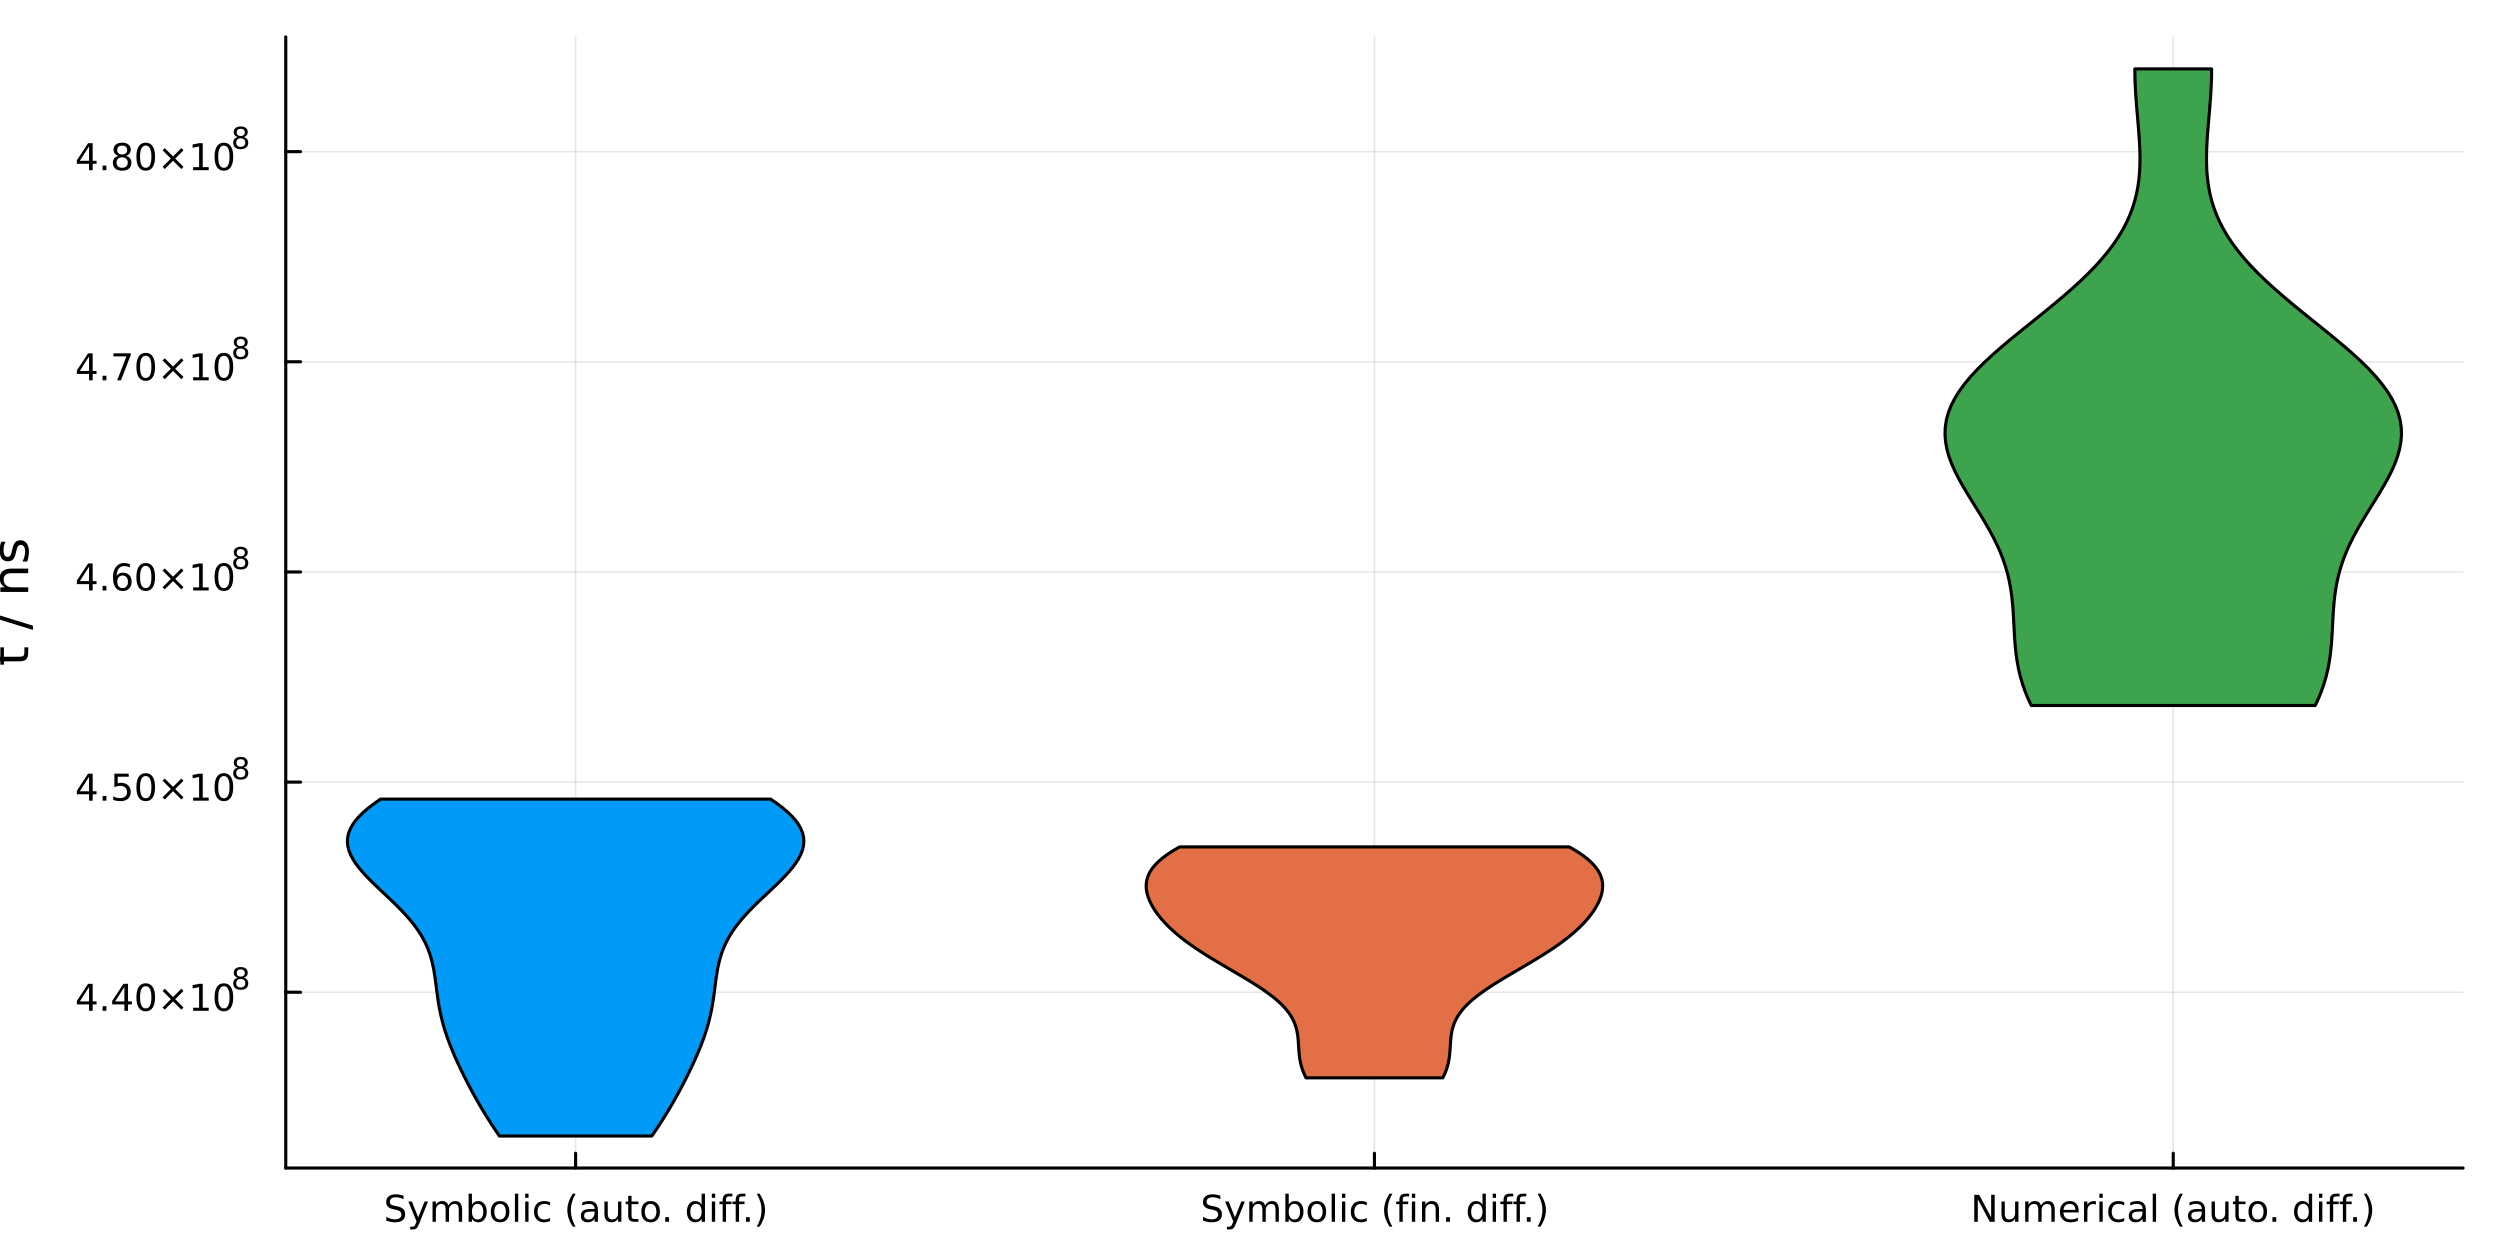 <?xml version="1.0" encoding="utf-8"?>
<svg xmlns="http://www.w3.org/2000/svg" xmlns:xlink="http://www.w3.org/1999/xlink" width="800" height="400" viewBox="0 0 3200 1600">
<rect x="0" y="0" width="3200" height="1600" fill="#333333" stroke="none"/>
<defs>
  <clipPath id="clip920">
    <rect x="0" y="0" width="3200" height="1600"/>
  </clipPath>
</defs>
<path clip-path="url(#clip920)" d="M0 1600 L3200 1600 L3200 0 L0 0  Z" fill="#ffffff" fill-rule="evenodd" fill-opacity="1"/>
<defs>
  <clipPath id="clip921">
    <rect x="640" y="0" width="2241" height="1600"/>
  </clipPath>
</defs>
<path clip-path="url(#clip920)" d="M365.777 1495.09 L3152.76 1495.09 L3152.76 47.244 L365.777 47.244  Z" fill="#ffffff" fill-rule="evenodd" fill-opacity="1"/>
<defs>
  <clipPath id="clip922">
    <rect x="365" y="47" width="2788" height="1449"/>
  </clipPath>
</defs>
<polyline clip-path="url(#clip922)" style="stroke:#000000; stroke-linecap:round; stroke-linejoin:round; stroke-width:2; stroke-opacity:0.1; fill:none" points="736.79,1495.09 736.79,47.244 "/>
<polyline clip-path="url(#clip922)" style="stroke:#000000; stroke-linecap:round; stroke-linejoin:round; stroke-width:2; stroke-opacity:0.1; fill:none" points="1759.27,1495.09 1759.27,47.244 "/>
<polyline clip-path="url(#clip922)" style="stroke:#000000; stroke-linecap:round; stroke-linejoin:round; stroke-width:2; stroke-opacity:0.1; fill:none" points="2781.74,1495.09 2781.74,47.244 "/>
<polyline clip-path="url(#clip922)" style="stroke:#000000; stroke-linecap:round; stroke-linejoin:round; stroke-width:2; stroke-opacity:0.1; fill:none" points="365.777,1270.09 3152.76,1270.09 "/>
<polyline clip-path="url(#clip922)" style="stroke:#000000; stroke-linecap:round; stroke-linejoin:round; stroke-width:2; stroke-opacity:0.1; fill:none" points="365.777,1001.09 3152.76,1001.09 "/>
<polyline clip-path="url(#clip922)" style="stroke:#000000; stroke-linecap:round; stroke-linejoin:round; stroke-width:2; stroke-opacity:0.1; fill:none" points="365.777,732.095 3152.76,732.095 "/>
<polyline clip-path="url(#clip922)" style="stroke:#000000; stroke-linecap:round; stroke-linejoin:round; stroke-width:2; stroke-opacity:0.1; fill:none" points="365.777,463.097 3152.76,463.097 "/>
<polyline clip-path="url(#clip922)" style="stroke:#000000; stroke-linecap:round; stroke-linejoin:round; stroke-width:2; stroke-opacity:0.1; fill:none" points="365.777,194.099 3152.76,194.099 "/>
<polyline clip-path="url(#clip920)" style="stroke:#000000; stroke-linecap:round; stroke-linejoin:round; stroke-width:4; stroke-opacity:1; fill:none" points="365.777,1495.09 3152.76,1495.09 "/>
<polyline clip-path="url(#clip920)" style="stroke:#000000; stroke-linecap:round; stroke-linejoin:round; stroke-width:4; stroke-opacity:1; fill:none" points="736.79,1495.09 736.79,1476.19 "/>
<polyline clip-path="url(#clip920)" style="stroke:#000000; stroke-linecap:round; stroke-linejoin:round; stroke-width:4; stroke-opacity:1; fill:none" points="1759.27,1495.09 1759.27,1476.19 "/>
<polyline clip-path="url(#clip920)" style="stroke:#000000; stroke-linecap:round; stroke-linejoin:round; stroke-width:4; stroke-opacity:1; fill:none" points="2781.74,1495.09 2781.74,1476.19 "/>
<path clip-path="url(#clip920)" d="M516.56 1530.46 L516.56 1535.02 Q513.898 1533.75 511.537 1533.12 Q509.176 1532.5 506.976 1532.5 Q503.157 1532.5 501.074 1533.98 Q499.014 1535.46 499.014 1538.19 Q499.014 1540.49 500.379 1541.67 Q501.768 1542.82 505.611 1543.54 L508.435 1544.12 Q513.666 1545.11 516.143 1547.64 Q518.643 1550.14 518.643 1554.35 Q518.643 1559.37 515.263 1561.97 Q511.907 1564.56 505.402 1564.56 Q502.949 1564.56 500.171 1564 Q497.416 1563.45 494.453 1562.36 L494.453 1557.55 Q497.301 1559.14 500.032 1559.95 Q502.764 1560.76 505.402 1560.76 Q509.407 1560.76 511.583 1559.19 Q513.759 1557.61 513.759 1554.7 Q513.759 1552.15 512.185 1550.72 Q510.634 1549.28 507.069 1548.56 L504.222 1548.01 Q498.99 1546.97 496.652 1544.74 Q494.314 1542.52 494.314 1538.56 Q494.314 1533.98 497.532 1531.34 Q500.773 1528.7 506.444 1528.7 Q508.875 1528.7 511.398 1529.14 Q513.921 1529.58 516.56 1530.46 Z" fill="#000000" fill-rule="nonzero" fill-opacity="1" /><path clip-path="url(#clip920)" d="M536.536 1566.3 Q534.731 1570.92 533.018 1572.34 Q531.305 1573.75 528.435 1573.75 L525.032 1573.75 L525.032 1570.18 L527.532 1570.18 Q529.291 1570.18 530.263 1569.35 Q531.236 1568.52 532.416 1565.42 L533.18 1563.47 L522.694 1537.96 L527.208 1537.96 L535.31 1558.24 L543.411 1537.96 L547.925 1537.96 L536.536 1566.3 Z" fill="#000000" fill-rule="nonzero" fill-opacity="1" /><path clip-path="url(#clip920)" d="M573.99 1542.94 Q575.587 1540.07 577.809 1538.7 Q580.032 1537.34 583.041 1537.34 Q587.092 1537.34 589.291 1540.18 Q591.49 1543.01 591.49 1548.24 L591.49 1563.89 L587.207 1563.89 L587.207 1548.38 Q587.207 1544.65 585.888 1542.85 Q584.569 1541.04 581.86 1541.04 Q578.55 1541.04 576.629 1543.24 Q574.708 1545.44 574.708 1549.24 L574.708 1563.89 L570.425 1563.89 L570.425 1548.38 Q570.425 1544.63 569.106 1542.85 Q567.786 1541.04 565.032 1541.04 Q561.768 1541.04 559.847 1543.26 Q557.925 1545.46 557.925 1549.24 L557.925 1563.89 L553.643 1563.89 L553.643 1537.96 L557.925 1537.96 L557.925 1541.99 Q559.384 1539.61 561.421 1538.47 Q563.458 1537.34 566.259 1537.34 Q569.083 1537.34 571.05 1538.77 Q573.041 1540.21 573.99 1542.94 Z" fill="#000000" fill-rule="nonzero" fill-opacity="1" /><path clip-path="url(#clip920)" d="M618.596 1550.95 Q618.596 1546.25 616.652 1543.59 Q614.73 1540.9 611.351 1540.9 Q607.971 1540.9 606.027 1543.59 Q604.106 1546.25 604.106 1550.95 Q604.106 1555.65 606.027 1558.33 Q607.971 1560.99 611.351 1560.99 Q614.73 1560.99 616.652 1558.33 Q618.596 1555.65 618.596 1550.95 M604.106 1541.9 Q605.448 1539.58 607.485 1538.47 Q609.545 1537.34 612.393 1537.34 Q617.115 1537.34 620.055 1541.09 Q623.017 1544.84 623.017 1550.95 Q623.017 1557.06 620.055 1560.81 Q617.115 1564.56 612.393 1564.56 Q609.545 1564.56 607.485 1563.45 Q605.448 1562.31 604.106 1560 L604.106 1563.89 L599.823 1563.89 L599.823 1527.87 L604.106 1527.87 L604.106 1541.9 Z" fill="#000000" fill-rule="nonzero" fill-opacity="1" /><path clip-path="url(#clip920)" d="M640.124 1540.95 Q636.698 1540.95 634.707 1543.63 Q632.717 1546.3 632.717 1550.95 Q632.717 1555.6 634.684 1558.29 Q636.675 1560.95 640.124 1560.95 Q643.527 1560.95 645.517 1558.26 Q647.508 1555.58 647.508 1550.95 Q647.508 1546.34 645.517 1543.66 Q643.527 1540.95 640.124 1540.95 M640.124 1537.34 Q645.679 1537.34 648.851 1540.95 Q652.022 1544.56 652.022 1550.95 Q652.022 1557.31 648.851 1560.95 Q645.679 1564.56 640.124 1564.56 Q634.545 1564.56 631.374 1560.95 Q628.226 1557.31 628.226 1550.95 Q628.226 1544.56 631.374 1540.95 Q634.545 1537.34 640.124 1537.34 Z" fill="#000000" fill-rule="nonzero" fill-opacity="1" /><path clip-path="url(#clip920)" d="M659.082 1527.87 L663.341 1527.87 L663.341 1563.89 L659.082 1563.89 L659.082 1527.87 Z" fill="#000000" fill-rule="nonzero" fill-opacity="1" /><path clip-path="url(#clip920)" d="M672.253 1537.96 L676.513 1537.96 L676.513 1563.89 L672.253 1563.89 L672.253 1537.96 M672.253 1527.87 L676.513 1527.87 L676.513 1533.26 L672.253 1533.26 L672.253 1527.87 Z" fill="#000000" fill-rule="nonzero" fill-opacity="1" /><path clip-path="url(#clip920)" d="M704.082 1538.96 L704.082 1542.94 Q702.276 1541.94 700.448 1541.46 Q698.642 1540.95 696.79 1540.95 Q692.647 1540.95 690.355 1543.59 Q688.063 1546.2 688.063 1550.95 Q688.063 1555.69 690.355 1558.33 Q692.647 1560.95 696.79 1560.95 Q698.642 1560.95 700.448 1560.46 Q702.276 1559.95 704.082 1558.96 L704.082 1562.89 Q702.299 1563.73 700.378 1564.14 Q698.48 1564.56 696.327 1564.56 Q690.471 1564.56 687.022 1560.88 Q683.573 1557.2 683.573 1550.95 Q683.573 1544.61 687.045 1540.97 Q690.54 1537.34 696.605 1537.34 Q698.573 1537.34 700.448 1537.75 Q702.323 1538.15 704.082 1538.96 Z" fill="#000000" fill-rule="nonzero" fill-opacity="1" /><path clip-path="url(#clip920)" d="M736.79 1527.92 Q733.688 1533.24 732.184 1538.45 Q730.679 1543.66 730.679 1549 Q730.679 1554.35 732.184 1559.61 Q733.711 1564.84 736.79 1570.14 L733.086 1570.14 Q729.614 1564.7 727.878 1559.44 Q726.165 1554.19 726.165 1549 Q726.165 1543.84 727.878 1538.61 Q729.591 1533.38 733.086 1527.92 L736.79 1527.92 Z" fill="#000000" fill-rule="nonzero" fill-opacity="1" /><path clip-path="url(#clip920)" d="M756.836 1550.86 Q751.674 1550.86 749.683 1552.04 Q747.693 1553.22 747.693 1556.06 Q747.693 1558.33 749.174 1559.67 Q750.679 1560.99 753.248 1560.99 Q756.79 1560.99 758.92 1558.49 Q761.072 1555.97 761.072 1551.8 L761.072 1550.86 L756.836 1550.86 M765.332 1549.1 L765.332 1563.89 L761.072 1563.89 L761.072 1559.95 Q759.614 1562.31 757.438 1563.45 Q755.262 1564.56 752.114 1564.56 Q748.133 1564.56 745.771 1562.34 Q743.434 1560.09 743.434 1556.34 Q743.434 1551.97 746.35 1549.74 Q749.29 1547.52 755.1 1547.52 L761.072 1547.52 L761.072 1547.11 Q761.072 1544.17 759.128 1542.57 Q757.207 1540.95 753.711 1540.95 Q751.489 1540.95 749.383 1541.48 Q747.276 1542.01 745.332 1543.08 L745.332 1539.14 Q747.67 1538.24 749.869 1537.8 Q752.068 1537.34 754.151 1537.34 Q759.776 1537.34 762.554 1540.25 Q765.332 1543.17 765.332 1549.1 Z" fill="#000000" fill-rule="nonzero" fill-opacity="1" /><path clip-path="url(#clip920)" d="M773.665 1553.66 L773.665 1537.96 L777.924 1537.96 L777.924 1553.49 Q777.924 1557.17 779.359 1559.03 Q780.794 1560.86 783.665 1560.86 Q787.114 1560.86 789.105 1558.66 Q791.118 1556.46 791.118 1552.66 L791.118 1537.96 L795.378 1537.96 L795.378 1563.89 L791.118 1563.89 L791.118 1559.91 Q789.568 1562.27 787.507 1563.42 Q785.47 1564.56 782.762 1564.56 Q778.294 1564.56 775.98 1561.78 Q773.665 1559 773.665 1553.66 M784.382 1537.34 L784.382 1537.34 Z" fill="#000000" fill-rule="nonzero" fill-opacity="1" /><path clip-path="url(#clip920)" d="M808.364 1530.6 L808.364 1537.96 L817.137 1537.96 L817.137 1541.27 L808.364 1541.27 L808.364 1555.35 Q808.364 1558.52 809.22 1559.42 Q810.1 1560.32 812.762 1560.32 L817.137 1560.32 L817.137 1563.89 L812.762 1563.89 Q807.831 1563.89 805.956 1562.06 Q804.081 1560.21 804.081 1555.35 L804.081 1541.27 L800.956 1541.27 L800.956 1537.96 L804.081 1537.96 L804.081 1530.6 L808.364 1530.6 Z" fill="#000000" fill-rule="nonzero" fill-opacity="1" /><path clip-path="url(#clip920)" d="M832.785 1540.95 Q829.359 1540.95 827.368 1543.63 Q825.378 1546.3 825.378 1550.95 Q825.378 1555.6 827.345 1558.29 Q829.336 1560.95 832.785 1560.95 Q836.188 1560.95 838.178 1558.26 Q840.169 1555.58 840.169 1550.95 Q840.169 1546.34 838.178 1543.66 Q836.188 1540.95 832.785 1540.95 M832.785 1537.34 Q838.34 1537.34 841.512 1540.95 Q844.683 1544.56 844.683 1550.95 Q844.683 1557.31 841.512 1560.95 Q838.34 1564.56 832.785 1564.56 Q827.206 1564.56 824.035 1560.95 Q820.887 1557.31 820.887 1550.95 Q820.887 1544.56 824.035 1540.95 Q827.206 1537.34 832.785 1537.34 Z" fill="#000000" fill-rule="nonzero" fill-opacity="1" /><path clip-path="url(#clip920)" d="M851.512 1558.01 L856.396 1558.01 L856.396 1563.89 L851.512 1563.89 L851.512 1558.01 Z" fill="#000000" fill-rule="nonzero" fill-opacity="1" /><path clip-path="url(#clip920)" d="M898.109 1541.9 L898.109 1527.87 L902.368 1527.87 L902.368 1563.89 L898.109 1563.89 L898.109 1560 Q896.766 1562.31 894.706 1563.45 Q892.669 1564.56 889.798 1564.56 Q885.099 1564.56 882.136 1560.81 Q879.197 1557.06 879.197 1550.95 Q879.197 1544.84 882.136 1541.09 Q885.099 1537.34 889.798 1537.34 Q892.669 1537.34 894.706 1538.47 Q896.766 1539.58 898.109 1541.9 M883.595 1550.95 Q883.595 1555.65 885.516 1558.33 Q887.461 1560.99 890.84 1560.99 Q894.22 1560.99 896.164 1558.33 Q898.109 1555.65 898.109 1550.95 Q898.109 1546.25 896.164 1543.59 Q894.22 1540.9 890.84 1540.9 Q887.461 1540.9 885.516 1543.59 Q883.595 1546.25 883.595 1550.95 Z" fill="#000000" fill-rule="nonzero" fill-opacity="1" /><path clip-path="url(#clip920)" d="M911.141 1537.96 L915.4 1537.96 L915.4 1563.89 L911.141 1563.89 L911.141 1537.96 M911.141 1527.87 L915.4 1527.87 L915.4 1533.26 L911.141 1533.26 L911.141 1527.87 Z" fill="#000000" fill-rule="nonzero" fill-opacity="1" /><path clip-path="url(#clip920)" d="M937.437 1527.87 L937.437 1531.41 L933.363 1531.41 Q931.071 1531.41 930.169 1532.34 Q929.289 1533.26 929.289 1535.67 L929.289 1537.96 L936.303 1537.96 L936.303 1541.27 L929.289 1541.27 L929.289 1563.89 L925.007 1563.89 L925.007 1541.27 L920.933 1541.27 L920.933 1537.96 L925.007 1537.96 L925.007 1536.16 Q925.007 1531.83 927.02 1529.86 Q929.034 1527.87 933.409 1527.87 L937.437 1527.87 Z" fill="#000000" fill-rule="nonzero" fill-opacity="1" /><path clip-path="url(#clip920)" d="M954.127 1527.87 L954.127 1531.41 L950.053 1531.41 Q947.761 1531.41 946.858 1532.34 Q945.979 1533.26 945.979 1535.67 L945.979 1537.96 L952.993 1537.96 L952.993 1541.27 L945.979 1541.27 L945.979 1563.89 L941.696 1563.89 L941.696 1541.27 L937.622 1541.27 L937.622 1537.96 L941.696 1537.96 L941.696 1536.16 Q941.696 1531.83 943.71 1529.86 Q945.724 1527.87 950.099 1527.87 L954.127 1527.87 Z" fill="#000000" fill-rule="nonzero" fill-opacity="1" /><path clip-path="url(#clip920)" d="M954.844 1558.01 L959.729 1558.01 L959.729 1563.89 L954.844 1563.89 L954.844 1558.01 Z" fill="#000000" fill-rule="nonzero" fill-opacity="1" /><path clip-path="url(#clip920)" d="M968.641 1527.92 L972.344 1527.92 Q975.817 1533.38 977.529 1538.61 Q979.266 1543.84 979.266 1549 Q979.266 1554.19 977.529 1559.44 Q975.817 1564.7 972.344 1570.14 L968.641 1570.14 Q971.719 1564.84 973.224 1559.61 Q974.752 1554.35 974.752 1549 Q974.752 1543.66 973.224 1538.45 Q971.719 1533.24 968.641 1527.92 Z" fill="#000000" fill-rule="nonzero" fill-opacity="1" /><path clip-path="url(#clip920)" d="M1562.01 1530.46 L1562.01 1535.02 Q1559.35 1533.75 1556.99 1533.12 Q1554.63 1532.5 1552.43 1532.5 Q1548.61 1532.5 1546.52 1533.98 Q1544.46 1535.46 1544.46 1538.19 Q1544.46 1540.49 1545.83 1541.67 Q1547.22 1542.82 1551.06 1543.54 L1553.89 1544.12 Q1559.12 1545.11 1561.59 1547.64 Q1564.09 1550.14 1564.09 1554.35 Q1564.09 1559.37 1560.71 1561.97 Q1557.36 1564.56 1550.85 1564.56 Q1548.4 1564.56 1545.62 1564 Q1542.87 1563.45 1539.9 1562.36 L1539.9 1557.55 Q1542.75 1559.14 1545.48 1559.95 Q1548.21 1560.76 1550.85 1560.76 Q1554.86 1560.76 1557.03 1559.19 Q1559.21 1557.61 1559.21 1554.7 Q1559.21 1552.15 1557.64 1550.72 Q1556.08 1549.28 1552.52 1548.56 L1549.67 1548.01 Q1544.44 1546.97 1542.1 1544.74 Q1539.77 1542.52 1539.77 1538.56 Q1539.77 1533.98 1542.98 1531.34 Q1546.22 1528.7 1551.89 1528.7 Q1554.33 1528.7 1556.85 1529.14 Q1559.37 1529.58 1562.01 1530.46 Z" fill="#000000" fill-rule="nonzero" fill-opacity="1" /><path clip-path="url(#clip920)" d="M1581.99 1566.3 Q1580.18 1570.92 1578.47 1572.34 Q1576.76 1573.75 1573.89 1573.75 L1570.48 1573.75 L1570.48 1570.18 L1572.98 1570.18 Q1574.74 1570.18 1575.71 1569.35 Q1576.69 1568.52 1577.87 1565.42 L1578.63 1563.47 L1568.14 1537.96 L1572.66 1537.96 L1580.76 1558.24 L1588.86 1537.96 L1593.38 1537.96 L1581.99 1566.3 Z" fill="#000000" fill-rule="nonzero" fill-opacity="1" /><path clip-path="url(#clip920)" d="M1619.44 1542.94 Q1621.04 1540.07 1623.26 1538.7 Q1625.48 1537.34 1628.49 1537.34 Q1632.54 1537.34 1634.74 1540.18 Q1636.94 1543.01 1636.94 1548.24 L1636.94 1563.89 L1632.66 1563.89 L1632.66 1548.38 Q1632.66 1544.65 1631.34 1542.85 Q1630.02 1541.04 1627.31 1541.04 Q1624 1541.04 1622.08 1543.24 Q1620.16 1545.44 1620.16 1549.24 L1620.16 1563.89 L1615.88 1563.89 L1615.88 1548.38 Q1615.88 1544.63 1614.56 1542.85 Q1613.24 1541.04 1610.48 1541.04 Q1607.22 1541.04 1605.3 1543.26 Q1603.38 1545.46 1603.38 1549.24 L1603.38 1563.89 L1599.09 1563.89 L1599.09 1537.96 L1603.38 1537.96 L1603.38 1541.99 Q1604.83 1539.61 1606.87 1538.47 Q1608.91 1537.34 1611.71 1537.34 Q1614.53 1537.34 1616.5 1538.77 Q1618.49 1540.21 1619.44 1542.94 Z" fill="#000000" fill-rule="nonzero" fill-opacity="1" /><path clip-path="url(#clip920)" d="M1664.05 1550.95 Q1664.05 1546.25 1662.1 1543.59 Q1660.18 1540.9 1656.8 1540.9 Q1653.42 1540.9 1651.48 1543.59 Q1649.56 1546.25 1649.56 1550.95 Q1649.56 1555.65 1651.48 1558.33 Q1653.42 1560.99 1656.8 1560.99 Q1660.18 1560.99 1662.1 1558.33 Q1664.05 1555.65 1664.05 1550.95 M1649.56 1541.9 Q1650.9 1539.58 1652.94 1538.47 Q1655 1537.34 1657.84 1537.34 Q1662.57 1537.34 1665.51 1541.09 Q1668.47 1544.84 1668.47 1550.95 Q1668.47 1557.06 1665.51 1560.81 Q1662.57 1564.56 1657.84 1564.56 Q1655 1564.56 1652.94 1563.45 Q1650.9 1562.31 1649.56 1560 L1649.56 1563.89 L1645.27 1563.89 L1645.27 1527.87 L1649.56 1527.87 L1649.56 1541.9 Z" fill="#000000" fill-rule="nonzero" fill-opacity="1" /><path clip-path="url(#clip920)" d="M1685.57 1540.95 Q1682.15 1540.95 1680.16 1543.63 Q1678.17 1546.3 1678.17 1550.95 Q1678.17 1555.6 1680.13 1558.29 Q1682.13 1560.95 1685.57 1560.95 Q1688.98 1560.95 1690.97 1558.26 Q1692.96 1555.58 1692.96 1550.95 Q1692.96 1546.34 1690.97 1543.66 Q1688.98 1540.95 1685.57 1540.95 M1685.57 1537.34 Q1691.13 1537.34 1694.3 1540.95 Q1697.47 1544.56 1697.47 1550.95 Q1697.47 1557.31 1694.3 1560.95 Q1691.13 1564.56 1685.57 1564.56 Q1680 1564.56 1676.82 1560.95 Q1673.68 1557.31 1673.68 1550.95 Q1673.68 1544.56 1676.82 1540.95 Q1680 1537.34 1685.57 1537.34 Z" fill="#000000" fill-rule="nonzero" fill-opacity="1" /><path clip-path="url(#clip920)" d="M1704.53 1527.87 L1708.79 1527.87 L1708.79 1563.89 L1704.53 1563.89 L1704.53 1527.87 Z" fill="#000000" fill-rule="nonzero" fill-opacity="1" /><path clip-path="url(#clip920)" d="M1717.7 1537.96 L1721.96 1537.96 L1721.96 1563.89 L1717.7 1563.89 L1717.7 1537.96 M1717.7 1527.87 L1721.96 1527.87 L1721.96 1533.26 L1717.7 1533.26 L1717.7 1527.87 Z" fill="#000000" fill-rule="nonzero" fill-opacity="1" /><path clip-path="url(#clip920)" d="M1749.53 1538.96 L1749.53 1542.94 Q1747.73 1541.94 1745.9 1541.46 Q1744.09 1540.95 1742.24 1540.95 Q1738.1 1540.95 1735.81 1543.59 Q1733.51 1546.2 1733.51 1550.95 Q1733.51 1555.69 1735.81 1558.33 Q1738.1 1560.95 1742.24 1560.95 Q1744.09 1560.95 1745.9 1560.46 Q1747.73 1559.95 1749.53 1558.96 L1749.53 1562.89 Q1747.75 1563.73 1745.83 1564.14 Q1743.93 1564.56 1741.78 1564.56 Q1735.92 1564.56 1732.47 1560.88 Q1729.02 1557.2 1729.02 1550.95 Q1729.02 1544.61 1732.5 1540.97 Q1735.99 1537.34 1742.06 1537.34 Q1744.02 1537.34 1745.9 1537.75 Q1747.77 1538.15 1749.53 1538.96 Z" fill="#000000" fill-rule="nonzero" fill-opacity="1" /><path clip-path="url(#clip920)" d="M1782.24 1527.92 Q1779.14 1533.24 1777.63 1538.45 Q1776.13 1543.66 1776.13 1549 Q1776.13 1554.35 1777.63 1559.61 Q1779.16 1564.84 1782.24 1570.14 L1778.54 1570.14 Q1775.07 1564.7 1773.33 1559.44 Q1771.62 1554.19 1771.62 1549 Q1771.62 1543.84 1773.33 1538.61 Q1775.04 1533.38 1778.54 1527.92 L1782.24 1527.92 Z" fill="#000000" fill-rule="nonzero" fill-opacity="1" /><path clip-path="url(#clip920)" d="M1803.63 1527.87 L1803.63 1531.41 L1799.56 1531.41 Q1797.26 1531.41 1796.36 1532.34 Q1795.48 1533.26 1795.48 1535.67 L1795.48 1537.96 L1802.5 1537.96 L1802.5 1541.27 L1795.48 1541.27 L1795.48 1563.89 L1791.2 1563.89 L1791.2 1541.27 L1787.13 1541.27 L1787.13 1537.96 L1791.2 1537.96 L1791.2 1536.16 Q1791.2 1531.83 1793.21 1529.86 Q1795.23 1527.87 1799.6 1527.87 L1803.63 1527.87 Z" fill="#000000" fill-rule="nonzero" fill-opacity="1" /><path clip-path="url(#clip920)" d="M1807.19 1537.96 L1811.45 1537.96 L1811.45 1563.89 L1807.19 1563.89 L1807.19 1537.96 M1807.19 1527.87 L1811.45 1527.87 L1811.45 1533.26 L1807.19 1533.26 L1807.19 1527.87 Z" fill="#000000" fill-rule="nonzero" fill-opacity="1" /><path clip-path="url(#clip920)" d="M1841.92 1548.24 L1841.92 1563.89 L1837.66 1563.89 L1837.66 1548.38 Q1837.66 1544.7 1836.22 1542.87 Q1834.79 1541.04 1831.92 1541.04 Q1828.47 1541.04 1826.48 1543.24 Q1824.49 1545.44 1824.49 1549.24 L1824.49 1563.89 L1820.2 1563.89 L1820.2 1537.96 L1824.49 1537.96 L1824.49 1541.99 Q1826.01 1539.65 1828.07 1538.49 Q1830.16 1537.34 1832.87 1537.34 Q1837.33 1537.34 1839.62 1540.11 Q1841.92 1542.87 1841.92 1548.24 Z" fill="#000000" fill-rule="nonzero" fill-opacity="1" /><path clip-path="url(#clip920)" d="M1851.01 1558.01 L1855.9 1558.01 L1855.9 1563.89 L1851.01 1563.89 L1851.01 1558.01 Z" fill="#000000" fill-rule="nonzero" fill-opacity="1" /><path clip-path="url(#clip920)" d="M1897.61 1541.9 L1897.61 1527.87 L1901.87 1527.87 L1901.87 1563.89 L1897.61 1563.89 L1897.61 1560 Q1896.27 1562.31 1894.21 1563.45 Q1892.17 1564.56 1889.3 1564.56 Q1884.6 1564.56 1881.64 1560.81 Q1878.7 1557.06 1878.7 1550.95 Q1878.7 1544.84 1881.64 1541.09 Q1884.6 1537.34 1889.3 1537.34 Q1892.17 1537.34 1894.21 1538.47 Q1896.27 1539.58 1897.61 1541.9 M1883.1 1550.95 Q1883.1 1555.65 1885.02 1558.33 Q1886.96 1560.99 1890.34 1560.99 Q1893.72 1560.99 1895.67 1558.33 Q1897.61 1555.65 1897.61 1550.95 Q1897.61 1546.25 1895.67 1543.59 Q1893.72 1540.9 1890.34 1540.9 Q1886.96 1540.9 1885.02 1543.59 Q1883.1 1546.25 1883.1 1550.95 Z" fill="#000000" fill-rule="nonzero" fill-opacity="1" /><path clip-path="url(#clip920)" d="M1910.64 1537.96 L1914.9 1537.96 L1914.9 1563.89 L1910.64 1563.89 L1910.64 1537.96 M1910.64 1527.87 L1914.9 1527.87 L1914.9 1533.26 L1910.64 1533.26 L1910.64 1527.87 Z" fill="#000000" fill-rule="nonzero" fill-opacity="1" /><path clip-path="url(#clip920)" d="M1936.94 1527.87 L1936.94 1531.41 L1932.87 1531.41 Q1930.57 1531.41 1929.67 1532.34 Q1928.79 1533.26 1928.79 1535.67 L1928.79 1537.96 L1935.8 1537.96 L1935.8 1541.27 L1928.79 1541.27 L1928.79 1563.89 L1924.51 1563.89 L1924.51 1541.27 L1920.43 1541.27 L1920.43 1537.96 L1924.51 1537.96 L1924.51 1536.16 Q1924.51 1531.83 1926.52 1529.86 Q1928.54 1527.87 1932.91 1527.87 L1936.94 1527.87 Z" fill="#000000" fill-rule="nonzero" fill-opacity="1" /><path clip-path="url(#clip920)" d="M1953.63 1527.87 L1953.63 1531.41 L1949.55 1531.41 Q1947.26 1531.41 1946.36 1532.34 Q1945.48 1533.26 1945.48 1535.67 L1945.48 1537.96 L1952.49 1537.96 L1952.49 1541.27 L1945.48 1541.27 L1945.48 1563.89 L1941.2 1563.89 L1941.2 1541.27 L1937.12 1541.27 L1937.12 1537.96 L1941.2 1537.96 L1941.2 1536.16 Q1941.2 1531.83 1943.21 1529.86 Q1945.23 1527.87 1949.6 1527.87 L1953.63 1527.87 Z" fill="#000000" fill-rule="nonzero" fill-opacity="1" /><path clip-path="url(#clip920)" d="M1954.35 1558.01 L1959.23 1558.01 L1959.23 1563.89 L1954.35 1563.89 L1954.35 1558.01 Z" fill="#000000" fill-rule="nonzero" fill-opacity="1" /><path clip-path="url(#clip920)" d="M1968.14 1527.92 L1971.85 1527.92 Q1975.32 1533.38 1977.03 1538.61 Q1978.77 1543.84 1978.77 1549 Q1978.77 1554.19 1977.03 1559.44 Q1975.32 1564.7 1971.85 1570.14 L1968.14 1570.14 Q1971.22 1564.84 1972.73 1559.61 Q1974.25 1554.35 1974.25 1549 Q1974.25 1543.66 1972.73 1538.45 Q1971.22 1533.24 1968.14 1527.92 Z" fill="#000000" fill-rule="nonzero" fill-opacity="1" /><path clip-path="url(#clip920)" d="M2527.05 1529.33 L2533.34 1529.33 L2548.67 1558.24 L2548.67 1529.33 L2553.2 1529.33 L2553.2 1563.89 L2546.91 1563.89 L2531.58 1534.98 L2531.58 1563.89 L2527.05 1563.89 L2527.05 1529.33 Z" fill="#000000" fill-rule="nonzero" fill-opacity="1" /><path clip-path="url(#clip920)" d="M2561.88 1553.66 L2561.88 1537.96 L2566.14 1537.96 L2566.14 1553.49 Q2566.14 1557.17 2567.58 1559.03 Q2569.01 1560.86 2571.88 1560.86 Q2575.33 1560.86 2577.32 1558.66 Q2579.34 1556.46 2579.34 1552.66 L2579.34 1537.96 L2583.6 1537.96 L2583.6 1563.89 L2579.34 1563.89 L2579.34 1559.91 Q2577.79 1562.27 2575.73 1563.42 Q2573.69 1564.56 2570.98 1564.56 Q2566.51 1564.56 2564.2 1561.78 Q2561.88 1559 2561.88 1553.66 M2572.6 1537.34 L2572.6 1537.34 Z" fill="#000000" fill-rule="nonzero" fill-opacity="1" /><path clip-path="url(#clip920)" d="M2612.55 1542.94 Q2614.15 1540.07 2616.37 1538.7 Q2618.6 1537.34 2621.6 1537.34 Q2625.66 1537.34 2627.85 1540.18 Q2630.05 1543.01 2630.05 1548.24 L2630.05 1563.89 L2625.77 1563.89 L2625.77 1548.38 Q2625.77 1544.65 2624.45 1542.85 Q2623.13 1541.04 2620.42 1541.04 Q2617.11 1541.04 2615.19 1543.24 Q2613.27 1545.44 2613.27 1549.24 L2613.27 1563.89 L2608.99 1563.89 L2608.99 1548.38 Q2608.99 1544.63 2607.67 1542.85 Q2606.35 1541.04 2603.6 1541.04 Q2600.33 1541.04 2598.41 1543.26 Q2596.49 1545.46 2596.49 1549.24 L2596.49 1563.89 L2592.21 1563.89 L2592.21 1537.96 L2596.49 1537.96 L2596.49 1541.99 Q2597.95 1539.61 2599.98 1538.47 Q2602.02 1537.34 2604.82 1537.34 Q2607.65 1537.34 2609.61 1538.77 Q2611.61 1540.21 2612.55 1542.94 Z" fill="#000000" fill-rule="nonzero" fill-opacity="1" /><path clip-path="url(#clip920)" d="M2660.73 1549.86 L2660.73 1551.94 L2641.14 1551.94 Q2641.42 1556.34 2643.78 1558.66 Q2646.17 1560.95 2650.4 1560.95 Q2652.85 1560.95 2655.15 1560.35 Q2657.46 1559.74 2659.73 1558.54 L2659.73 1562.57 Q2657.44 1563.54 2655.03 1564.05 Q2652.62 1564.56 2650.15 1564.56 Q2643.94 1564.56 2640.31 1560.95 Q2636.7 1557.34 2636.7 1551.18 Q2636.7 1544.81 2640.12 1541.09 Q2643.57 1537.34 2649.41 1537.34 Q2654.64 1537.34 2657.67 1540.72 Q2660.73 1544.07 2660.73 1549.86 M2656.47 1548.61 Q2656.42 1545.11 2654.5 1543.03 Q2652.6 1540.95 2649.45 1540.95 Q2645.89 1540.95 2643.73 1542.96 Q2641.6 1544.98 2641.28 1548.63 L2656.47 1548.61 Z" fill="#000000" fill-rule="nonzero" fill-opacity="1" /><path clip-path="url(#clip920)" d="M2682.74 1541.94 Q2682.02 1541.53 2681.16 1541.34 Q2680.33 1541.13 2679.31 1541.13 Q2675.7 1541.13 2673.76 1543.49 Q2671.84 1545.83 2671.84 1550.23 L2671.84 1563.89 L2667.55 1563.89 L2667.55 1537.96 L2671.84 1537.96 L2671.84 1541.99 Q2673.18 1539.63 2675.33 1538.49 Q2677.48 1537.34 2680.56 1537.34 Q2681 1537.34 2681.54 1537.41 Q2682.07 1537.45 2682.72 1537.57 L2682.74 1541.94 Z" fill="#000000" fill-rule="nonzero" fill-opacity="1" /><path clip-path="url(#clip920)" d="M2687.21 1537.96 L2691.47 1537.96 L2691.47 1563.89 L2687.21 1563.89 L2687.21 1537.96 M2687.21 1527.87 L2691.47 1527.87 L2691.47 1533.26 L2687.21 1533.26 L2687.21 1527.87 Z" fill="#000000" fill-rule="nonzero" fill-opacity="1" /><path clip-path="url(#clip920)" d="M2719.04 1538.96 L2719.04 1542.94 Q2717.23 1541.94 2715.4 1541.46 Q2713.6 1540.95 2711.74 1540.95 Q2707.6 1540.95 2705.31 1543.59 Q2703.02 1546.2 2703.02 1550.95 Q2703.02 1555.69 2705.31 1558.33 Q2707.6 1560.95 2711.74 1560.95 Q2713.6 1560.95 2715.4 1560.46 Q2717.23 1559.95 2719.04 1558.96 L2719.04 1562.89 Q2717.25 1563.73 2715.33 1564.14 Q2713.43 1564.56 2711.28 1564.56 Q2705.42 1564.56 2701.97 1560.88 Q2698.53 1557.2 2698.53 1550.95 Q2698.53 1544.61 2702 1540.97 Q2705.49 1537.34 2711.56 1537.34 Q2713.53 1537.34 2715.4 1537.75 Q2717.28 1538.15 2719.04 1538.96 Z" fill="#000000" fill-rule="nonzero" fill-opacity="1" /><path clip-path="url(#clip920)" d="M2738.22 1550.86 Q2733.06 1550.86 2731.07 1552.04 Q2729.08 1553.22 2729.08 1556.06 Q2729.08 1558.33 2730.56 1559.67 Q2732.07 1560.99 2734.64 1560.99 Q2738.18 1560.99 2740.31 1558.49 Q2742.46 1555.97 2742.46 1551.8 L2742.46 1550.86 L2738.22 1550.86 M2746.72 1549.1 L2746.72 1563.89 L2742.46 1563.89 L2742.46 1559.95 Q2741 1562.31 2738.83 1563.45 Q2736.65 1564.56 2733.5 1564.56 Q2729.52 1564.56 2727.16 1562.34 Q2724.82 1560.09 2724.82 1556.34 Q2724.82 1551.97 2727.74 1549.74 Q2730.68 1547.52 2736.49 1547.52 L2742.46 1547.52 L2742.46 1547.11 Q2742.46 1544.17 2740.52 1542.57 Q2738.6 1540.95 2735.1 1540.95 Q2732.88 1540.95 2730.77 1541.48 Q2728.66 1542.01 2726.72 1543.08 L2726.72 1539.14 Q2729.06 1538.24 2731.26 1537.8 Q2733.46 1537.34 2735.54 1537.34 Q2741.16 1537.34 2743.94 1540.25 Q2746.72 1543.17 2746.72 1549.1 Z" fill="#000000" fill-rule="nonzero" fill-opacity="1" /><path clip-path="url(#clip920)" d="M2755.49 1527.87 L2759.75 1527.87 L2759.75 1563.89 L2755.49 1563.89 L2755.49 1527.87 Z" fill="#000000" fill-rule="nonzero" fill-opacity="1" /><path clip-path="url(#clip920)" d="M2793.97 1527.92 Q2790.86 1533.24 2789.36 1538.45 Q2787.85 1543.66 2787.85 1549 Q2787.85 1554.35 2789.36 1559.61 Q2790.89 1564.84 2793.97 1570.14 L2790.26 1570.14 Q2786.79 1564.7 2785.05 1559.44 Q2783.34 1554.19 2783.34 1549 Q2783.34 1543.84 2785.05 1538.61 Q2786.77 1533.38 2790.26 1527.92 L2793.97 1527.92 Z" fill="#000000" fill-rule="nonzero" fill-opacity="1" /><path clip-path="url(#clip920)" d="M2814.01 1550.86 Q2808.85 1550.86 2806.86 1552.04 Q2804.87 1553.22 2804.87 1556.06 Q2804.87 1558.33 2806.35 1559.67 Q2807.85 1560.99 2810.42 1560.99 Q2813.97 1560.99 2816.09 1558.49 Q2818.25 1555.97 2818.25 1551.8 L2818.25 1550.86 L2814.01 1550.86 M2822.51 1549.1 L2822.51 1563.89 L2818.25 1563.89 L2818.25 1559.95 Q2816.79 1562.31 2814.61 1563.45 Q2812.44 1564.56 2809.29 1564.56 Q2805.31 1564.56 2802.95 1562.34 Q2800.61 1560.09 2800.61 1556.34 Q2800.61 1551.97 2803.53 1549.74 Q2806.47 1547.52 2812.28 1547.52 L2818.25 1547.52 L2818.25 1547.11 Q2818.25 1544.17 2816.3 1542.57 Q2814.38 1540.95 2810.89 1540.95 Q2808.66 1540.95 2806.56 1541.48 Q2804.45 1542.01 2802.51 1543.08 L2802.51 1539.14 Q2804.84 1538.24 2807.04 1537.8 Q2809.24 1537.34 2811.33 1537.34 Q2816.95 1537.34 2819.73 1540.25 Q2822.51 1543.17 2822.51 1549.1 Z" fill="#000000" fill-rule="nonzero" fill-opacity="1" /><path clip-path="url(#clip920)" d="M2830.84 1553.66 L2830.84 1537.96 L2835.1 1537.96 L2835.1 1553.49 Q2835.1 1557.17 2836.53 1559.03 Q2837.97 1560.86 2840.84 1560.86 Q2844.29 1560.86 2846.28 1558.66 Q2848.29 1556.46 2848.29 1552.66 L2848.29 1537.96 L2852.55 1537.96 L2852.55 1563.89 L2848.29 1563.89 L2848.29 1559.91 Q2846.74 1562.27 2844.68 1563.42 Q2842.65 1564.56 2839.94 1564.56 Q2835.47 1564.56 2833.15 1561.78 Q2830.84 1559 2830.84 1553.66 M2841.56 1537.34 L2841.56 1537.34 Z" fill="#000000" fill-rule="nonzero" fill-opacity="1" /><path clip-path="url(#clip920)" d="M2865.54 1530.6 L2865.54 1537.96 L2874.31 1537.96 L2874.31 1541.27 L2865.54 1541.27 L2865.54 1555.35 Q2865.54 1558.52 2866.4 1559.42 Q2867.27 1560.32 2869.94 1560.32 L2874.31 1560.32 L2874.31 1563.89 L2869.94 1563.89 Q2865.01 1563.89 2863.13 1562.06 Q2861.26 1560.21 2861.26 1555.35 L2861.26 1541.27 L2858.13 1541.27 L2858.13 1537.96 L2861.26 1537.96 L2861.26 1530.6 L2865.54 1530.6 Z" fill="#000000" fill-rule="nonzero" fill-opacity="1" /><path clip-path="url(#clip920)" d="M2889.96 1540.95 Q2886.53 1540.95 2884.54 1543.63 Q2882.55 1546.3 2882.55 1550.95 Q2882.55 1555.6 2884.52 1558.29 Q2886.51 1560.95 2889.96 1560.95 Q2893.36 1560.95 2895.35 1558.26 Q2897.34 1555.58 2897.34 1550.95 Q2897.34 1546.34 2895.35 1543.66 Q2893.36 1540.95 2889.96 1540.95 M2889.96 1537.34 Q2895.52 1537.34 2898.69 1540.95 Q2901.86 1544.56 2901.86 1550.95 Q2901.86 1557.31 2898.69 1560.95 Q2895.52 1564.56 2889.96 1564.56 Q2884.38 1564.56 2881.21 1560.95 Q2878.06 1557.31 2878.06 1550.95 Q2878.06 1544.56 2881.21 1540.95 Q2884.38 1537.34 2889.96 1537.34 Z" fill="#000000" fill-rule="nonzero" fill-opacity="1" /><path clip-path="url(#clip920)" d="M2908.69 1558.01 L2913.57 1558.01 L2913.57 1563.89 L2908.69 1563.89 L2908.69 1558.01 Z" fill="#000000" fill-rule="nonzero" fill-opacity="1" /><path clip-path="url(#clip920)" d="M2955.28 1541.9 L2955.28 1527.87 L2959.54 1527.87 L2959.54 1563.89 L2955.28 1563.89 L2955.28 1560 Q2953.94 1562.31 2951.88 1563.45 Q2949.84 1564.56 2946.97 1564.56 Q2942.27 1564.56 2939.31 1560.81 Q2936.37 1557.06 2936.37 1550.95 Q2936.37 1544.84 2939.31 1541.09 Q2942.27 1537.34 2946.97 1537.34 Q2949.84 1537.34 2951.88 1538.47 Q2953.94 1539.58 2955.28 1541.9 M2940.77 1550.95 Q2940.77 1555.65 2942.69 1558.33 Q2944.64 1560.99 2948.02 1560.99 Q2951.39 1560.99 2953.34 1558.33 Q2955.28 1555.65 2955.28 1550.95 Q2955.28 1546.25 2953.34 1543.59 Q2951.39 1540.9 2948.02 1540.9 Q2944.64 1540.9 2942.69 1543.59 Q2940.77 1546.25 2940.77 1550.95 Z" fill="#000000" fill-rule="nonzero" fill-opacity="1" /><path clip-path="url(#clip920)" d="M2968.32 1537.96 L2972.58 1537.96 L2972.58 1563.89 L2968.32 1563.89 L2968.32 1537.96 M2968.32 1527.87 L2972.58 1527.87 L2972.58 1533.26 L2968.32 1533.26 L2968.32 1527.87 Z" fill="#000000" fill-rule="nonzero" fill-opacity="1" /><path clip-path="url(#clip920)" d="M2994.61 1527.87 L2994.61 1531.41 L2990.54 1531.41 Q2988.25 1531.41 2987.34 1532.34 Q2986.46 1533.26 2986.46 1535.67 L2986.46 1537.96 L2993.48 1537.96 L2993.48 1541.27 L2986.46 1541.27 L2986.46 1563.89 L2982.18 1563.89 L2982.18 1541.27 L2978.11 1541.27 L2978.11 1537.96 L2982.18 1537.96 L2982.18 1536.16 Q2982.18 1531.83 2984.2 1529.86 Q2986.21 1527.87 2990.58 1527.87 L2994.61 1527.87 Z" fill="#000000" fill-rule="nonzero" fill-opacity="1" /><path clip-path="url(#clip920)" d="M3011.3 1527.87 L3011.3 1531.41 L3007.23 1531.41 Q3004.94 1531.41 3004.03 1532.34 Q3003.15 1533.26 3003.15 1535.67 L3003.15 1537.96 L3010.17 1537.96 L3010.17 1541.27 L3003.15 1541.27 L3003.15 1563.89 L2998.87 1563.89 L2998.87 1541.27 L2994.8 1541.27 L2994.8 1537.96 L2998.87 1537.96 L2998.87 1536.16 Q2998.87 1531.83 3000.89 1529.86 Q3002.9 1527.87 3007.27 1527.87 L3011.3 1527.87 Z" fill="#000000" fill-rule="nonzero" fill-opacity="1" /><path clip-path="url(#clip920)" d="M3012.02 1558.01 L3016.9 1558.01 L3016.9 1563.89 L3012.02 1563.89 L3012.02 1558.01 Z" fill="#000000" fill-rule="nonzero" fill-opacity="1" /><path clip-path="url(#clip920)" d="M3025.82 1527.92 L3029.52 1527.92 Q3032.99 1533.38 3034.7 1538.61 Q3036.44 1543.84 3036.44 1549 Q3036.44 1554.19 3034.7 1559.44 Q3032.99 1564.7 3029.52 1570.14 L3025.82 1570.14 Q3028.89 1564.84 3030.4 1559.61 Q3031.93 1554.35 3031.93 1549 Q3031.93 1543.66 3030.4 1538.45 Q3028.89 1533.24 3025.82 1527.92 Z" fill="#000000" fill-rule="nonzero" fill-opacity="1" /><polyline clip-path="url(#clip920)" style="stroke:#000000; stroke-linecap:round; stroke-linejoin:round; stroke-width:4; stroke-opacity:1; fill:none" points="365.777,1495.09 365.777,47.244 "/>
<polyline clip-path="url(#clip920)" style="stroke:#000000; stroke-linecap:round; stroke-linejoin:round; stroke-width:4; stroke-opacity:1; fill:none" points="365.777,1270.09 384.675,1270.09 "/>
<polyline clip-path="url(#clip920)" style="stroke:#000000; stroke-linecap:round; stroke-linejoin:round; stroke-width:4; stroke-opacity:1; fill:none" points="365.777,1001.09 384.675,1001.09 "/>
<polyline clip-path="url(#clip920)" style="stroke:#000000; stroke-linecap:round; stroke-linejoin:round; stroke-width:4; stroke-opacity:1; fill:none" points="365.777,732.095 384.675,732.095 "/>
<polyline clip-path="url(#clip920)" style="stroke:#000000; stroke-linecap:round; stroke-linejoin:round; stroke-width:4; stroke-opacity:1; fill:none" points="365.777,463.097 384.675,463.097 "/>
<polyline clip-path="url(#clip920)" style="stroke:#000000; stroke-linecap:round; stroke-linejoin:round; stroke-width:4; stroke-opacity:1; fill:none" points="365.777,194.099 384.675,194.099 "/>
<path clip-path="url(#clip920)" d="M113.982 1263.33 L102.176 1281.78 L113.982 1281.78 L113.982 1263.33 M112.755 1259.26 L118.635 1259.26 L118.635 1281.78 L123.565 1281.78 L123.565 1285.67 L118.635 1285.67 L118.635 1293.82 L113.982 1293.82 L113.982 1285.67 L98.38 1285.67 L98.38 1281.16 L112.755 1259.26 Z" fill="#000000" fill-rule="nonzero" fill-opacity="1" /><path clip-path="url(#clip920)" d="M131.297 1287.94 L136.181 1287.94 L136.181 1293.82 L131.297 1293.82 L131.297 1287.94 Z" fill="#000000" fill-rule="nonzero" fill-opacity="1" /><path clip-path="url(#clip920)" d="M159.213 1263.33 L147.408 1281.78 L159.213 1281.78 L159.213 1263.33 M157.986 1259.26 L163.866 1259.26 L163.866 1281.78 L168.796 1281.78 L168.796 1285.67 L163.866 1285.67 L163.866 1293.82 L159.213 1293.82 L159.213 1285.67 L143.611 1285.67 L143.611 1281.16 L157.986 1259.26 Z" fill="#000000" fill-rule="nonzero" fill-opacity="1" /><path clip-path="url(#clip920)" d="M186.528 1262.34 Q182.917 1262.34 181.088 1265.9 Q179.283 1269.44 179.283 1276.57 Q179.283 1283.68 181.088 1287.24 Q182.917 1290.79 186.528 1290.79 Q190.162 1290.79 191.968 1287.24 Q193.796 1283.68 193.796 1276.57 Q193.796 1269.44 191.968 1265.9 Q190.162 1262.34 186.528 1262.34 M186.528 1258.63 Q192.338 1258.63 195.394 1263.24 Q198.472 1267.82 198.472 1276.57 Q198.472 1285.3 195.394 1289.91 Q192.338 1294.49 186.528 1294.49 Q180.718 1294.49 177.639 1289.91 Q174.583 1285.3 174.583 1276.57 Q174.583 1267.82 177.639 1263.24 Q180.718 1258.63 186.528 1258.63 Z" fill="#000000" fill-rule="nonzero" fill-opacity="1" /><path clip-path="url(#clip920)" d="M234.861 1268.36 L224.282 1278.98 L234.861 1289.56 L232.106 1292.36 L221.481 1281.74 L210.856 1292.36 L208.125 1289.56 L218.68 1278.98 L208.125 1268.36 L210.856 1265.55 L221.481 1276.18 L232.106 1265.55 L234.861 1268.36 Z" fill="#000000" fill-rule="nonzero" fill-opacity="1" /><path clip-path="url(#clip920)" d="M247.222 1289.88 L254.861 1289.88 L254.861 1263.52 L246.551 1265.18 L246.551 1260.93 L254.815 1259.26 L259.49 1259.26 L259.49 1289.88 L267.129 1289.88 L267.129 1293.82 L247.222 1293.82 L247.222 1289.88 Z" fill="#000000" fill-rule="nonzero" fill-opacity="1" /><path clip-path="url(#clip920)" d="M286.574 1262.34 Q282.963 1262.34 281.134 1265.9 Q279.328 1269.44 279.328 1276.57 Q279.328 1283.68 281.134 1287.24 Q282.963 1290.79 286.574 1290.79 Q290.208 1290.79 292.013 1287.24 Q293.842 1283.68 293.842 1276.57 Q293.842 1269.44 292.013 1265.9 Q290.208 1262.34 286.574 1262.34 M286.574 1258.63 Q292.384 1258.63 295.439 1263.24 Q298.518 1267.82 298.518 1276.57 Q298.518 1285.3 295.439 1289.91 Q292.384 1294.49 286.574 1294.49 Q280.763 1294.49 277.685 1289.91 Q274.629 1285.3 274.629 1276.57 Q274.629 1267.82 277.685 1263.24 Q280.763 1258.63 286.574 1258.63 Z" fill="#000000" fill-rule="nonzero" fill-opacity="1" /><path clip-path="url(#clip920)" d="M308.148 1253.07 Q305.439 1253.07 303.878 1254.52 Q302.336 1255.97 302.336 1258.51 Q302.336 1261.05 303.878 1262.5 Q305.439 1263.94 308.148 1263.94 Q310.856 1263.94 312.417 1262.5 Q313.978 1261.03 313.978 1258.51 Q313.978 1255.97 312.417 1254.52 Q310.875 1253.07 308.148 1253.07 M304.348 1251.46 Q301.903 1250.85 300.53 1249.18 Q299.176 1247.51 299.176 1245.1 Q299.176 1241.73 301.565 1239.78 Q303.972 1237.82 308.148 1237.82 Q312.342 1237.82 314.73 1239.78 Q317.119 1241.73 317.119 1245.1 Q317.119 1247.51 315.746 1249.18 Q314.392 1250.85 311.966 1251.46 Q314.711 1252.1 316.235 1253.96 Q317.777 1255.82 317.777 1258.51 Q317.777 1262.59 315.276 1264.77 Q312.793 1266.95 308.148 1266.95 Q303.502 1266.95 301.001 1264.77 Q298.518 1262.59 298.518 1258.51 Q298.518 1255.82 300.06 1253.96 Q301.602 1252.1 304.348 1251.46 M302.957 1245.46 Q302.957 1247.64 304.311 1248.86 Q305.684 1250.08 308.148 1250.08 Q310.593 1250.08 311.966 1248.86 Q313.357 1247.64 313.357 1245.46 Q313.357 1243.27 311.966 1242.05 Q310.593 1240.83 308.148 1240.83 Q305.684 1240.83 304.311 1242.05 Q302.957 1243.27 302.957 1245.46 Z" fill="#000000" fill-rule="nonzero" fill-opacity="1" /><path clip-path="url(#clip920)" d="M113.982 994.335 L102.176 1012.78 L113.982 1012.78 L113.982 994.335 M112.755 990.261 L118.635 990.261 L118.635 1012.78 L123.565 1012.78 L123.565 1016.67 L118.635 1016.67 L118.635 1024.82 L113.982 1024.82 L113.982 1016.67 L98.38 1016.67 L98.38 1012.16 L112.755 990.261 Z" fill="#000000" fill-rule="nonzero" fill-opacity="1" /><path clip-path="url(#clip920)" d="M131.297 1018.94 L136.181 1018.94 L136.181 1024.82 L131.297 1024.82 L131.297 1018.94 Z" fill="#000000" fill-rule="nonzero" fill-opacity="1" /><path clip-path="url(#clip920)" d="M146.412 990.261 L164.769 990.261 L164.769 994.196 L150.695 994.196 L150.695 1002.67 Q151.713 1002.32 152.732 1002.16 Q153.75 1001.97 154.769 1001.97 Q160.556 1001.97 163.935 1005.14 Q167.315 1008.32 167.315 1013.73 Q167.315 1019.31 163.843 1022.41 Q160.371 1025.49 154.051 1025.49 Q151.875 1025.49 149.607 1025.12 Q147.361 1024.75 144.954 1024.01 L144.954 1019.31 Q147.037 1020.45 149.26 1021 Q151.482 1021.56 153.959 1021.56 Q157.963 1021.56 160.301 1019.45 Q162.639 1017.34 162.639 1013.73 Q162.639 1010.12 160.301 1008.02 Q157.963 1005.91 153.959 1005.91 Q152.084 1005.91 150.209 1006.33 Q148.357 1006.74 146.412 1007.62 L146.412 990.261 Z" fill="#000000" fill-rule="nonzero" fill-opacity="1" /><path clip-path="url(#clip920)" d="M186.528 993.339 Q182.917 993.339 181.088 996.904 Q179.283 1000.45 179.283 1007.58 Q179.283 1014.68 181.088 1018.25 Q182.917 1021.79 186.528 1021.79 Q190.162 1021.79 191.968 1018.25 Q193.796 1014.68 193.796 1007.58 Q193.796 1000.45 191.968 996.904 Q190.162 993.339 186.528 993.339 M186.528 989.636 Q192.338 989.636 195.394 994.242 Q198.472 998.825 198.472 1007.58 Q198.472 1016.3 195.394 1020.91 Q192.338 1025.49 186.528 1025.49 Q180.718 1025.49 177.639 1020.91 Q174.583 1016.3 174.583 1007.58 Q174.583 998.825 177.639 994.242 Q180.718 989.636 186.528 989.636 Z" fill="#000000" fill-rule="nonzero" fill-opacity="1" /><path clip-path="url(#clip920)" d="M234.861 999.358 L224.282 1009.98 L234.861 1020.56 L232.106 1023.36 L221.481 1012.74 L210.856 1023.36 L208.125 1020.56 L218.68 1009.98 L208.125 999.358 L210.856 996.557 L221.481 1007.18 L232.106 996.557 L234.861 999.358 Z" fill="#000000" fill-rule="nonzero" fill-opacity="1" /><path clip-path="url(#clip920)" d="M247.222 1020.89 L254.861 1020.89 L254.861 994.52 L246.551 996.186 L246.551 991.927 L254.815 990.261 L259.49 990.261 L259.49 1020.89 L267.129 1020.89 L267.129 1024.82 L247.222 1024.82 L247.222 1020.89 Z" fill="#000000" fill-rule="nonzero" fill-opacity="1" /><path clip-path="url(#clip920)" d="M286.574 993.339 Q282.963 993.339 281.134 996.904 Q279.328 1000.45 279.328 1007.58 Q279.328 1014.68 281.134 1018.25 Q282.963 1021.79 286.574 1021.79 Q290.208 1021.79 292.013 1018.25 Q293.842 1014.68 293.842 1007.58 Q293.842 1000.45 292.013 996.904 Q290.208 993.339 286.574 993.339 M286.574 989.636 Q292.384 989.636 295.439 994.242 Q298.518 998.825 298.518 1007.58 Q298.518 1016.3 295.439 1020.91 Q292.384 1025.49 286.574 1025.49 Q280.763 1025.49 277.685 1020.91 Q274.629 1016.3 274.629 1007.58 Q274.629 998.825 277.685 994.242 Q280.763 989.636 286.574 989.636 Z" fill="#000000" fill-rule="nonzero" fill-opacity="1" /><path clip-path="url(#clip920)" d="M308.148 984.075 Q305.439 984.075 303.878 985.524 Q302.336 986.972 302.336 989.511 Q302.336 992.05 303.878 993.498 Q305.439 994.946 308.148 994.946 Q310.856 994.946 312.417 993.498 Q313.978 992.031 313.978 989.511 Q313.978 986.972 312.417 985.524 Q310.875 984.075 308.148 984.075 M304.348 982.458 Q301.903 981.856 300.53 980.182 Q299.176 978.508 299.176 976.101 Q299.176 972.734 301.565 970.778 Q303.972 968.822 308.148 968.822 Q312.342 968.822 314.73 970.778 Q317.119 972.734 317.119 976.101 Q317.119 978.508 315.746 980.182 Q314.392 981.856 311.966 982.458 Q314.711 983.097 316.235 984.959 Q317.777 986.821 317.777 989.511 Q317.777 993.592 315.276 995.774 Q312.793 997.956 308.148 997.956 Q303.502 997.956 301.001 995.774 Q298.518 993.592 298.518 989.511 Q298.518 986.821 300.06 984.959 Q301.602 983.097 304.348 982.458 M302.957 976.458 Q302.957 978.64 304.311 979.863 Q305.684 981.085 308.148 981.085 Q310.593 981.085 311.966 979.863 Q313.357 978.64 313.357 976.458 Q313.357 974.277 311.966 973.054 Q310.593 971.832 308.148 971.832 Q305.684 971.832 304.311 973.054 Q302.957 974.277 302.957 976.458 Z" fill="#000000" fill-rule="nonzero" fill-opacity="1" /><path clip-path="url(#clip920)" d="M113.982 725.337 L102.176 743.786 L113.982 743.786 L113.982 725.337 M112.755 721.263 L118.635 721.263 L118.635 743.786 L123.565 743.786 L123.565 747.675 L118.635 747.675 L118.635 755.823 L113.982 755.823 L113.982 747.675 L98.38 747.675 L98.38 743.161 L112.755 721.263 Z" fill="#000000" fill-rule="nonzero" fill-opacity="1" /><path clip-path="url(#clip920)" d="M131.297 749.943 L136.181 749.943 L136.181 755.823 L131.297 755.823 L131.297 749.943 Z" fill="#000000" fill-rule="nonzero" fill-opacity="1" /><path clip-path="url(#clip920)" d="M156.945 736.679 Q153.797 736.679 151.945 738.832 Q150.116 740.985 150.116 744.735 Q150.116 748.462 151.945 750.637 Q153.797 752.79 156.945 752.79 Q160.093 752.79 161.921 750.637 Q163.773 748.462 163.773 744.735 Q163.773 740.985 161.921 738.832 Q160.093 736.679 156.945 736.679 M166.227 722.027 L166.227 726.286 Q164.468 725.452 162.662 725.013 Q160.88 724.573 159.121 724.573 Q154.491 724.573 152.037 727.698 Q149.607 730.823 149.26 737.142 Q150.625 735.128 152.685 734.064 Q154.746 732.976 157.222 732.976 Q162.431 732.976 165.44 736.147 Q168.472 739.295 168.472 744.735 Q168.472 750.059 165.324 753.276 Q162.176 756.494 156.945 756.494 Q150.949 756.494 147.778 751.911 Q144.607 747.304 144.607 738.577 Q144.607 730.383 148.496 725.522 Q152.384 720.638 158.935 720.638 Q160.695 720.638 162.477 720.985 Q164.283 721.332 166.227 722.027 Z" fill="#000000" fill-rule="nonzero" fill-opacity="1" /><path clip-path="url(#clip920)" d="M186.528 724.341 Q182.917 724.341 181.088 727.906 Q179.283 731.448 179.283 738.577 Q179.283 745.684 181.088 749.249 Q182.917 752.79 186.528 752.79 Q190.162 752.79 191.968 749.249 Q193.796 745.684 193.796 738.577 Q193.796 731.448 191.968 727.906 Q190.162 724.341 186.528 724.341 M186.528 720.638 Q192.338 720.638 195.394 725.244 Q198.472 729.827 198.472 738.577 Q198.472 747.304 195.394 751.911 Q192.338 756.494 186.528 756.494 Q180.718 756.494 177.639 751.911 Q174.583 747.304 174.583 738.577 Q174.583 729.827 177.639 725.244 Q180.718 720.638 186.528 720.638 Z" fill="#000000" fill-rule="nonzero" fill-opacity="1" /><path clip-path="url(#clip920)" d="M234.861 730.36 L224.282 740.985 L234.861 751.563 L232.106 754.364 L221.481 743.739 L210.856 754.364 L208.125 751.563 L218.68 740.985 L208.125 730.36 L210.856 727.559 L221.481 738.184 L232.106 727.559 L234.861 730.36 Z" fill="#000000" fill-rule="nonzero" fill-opacity="1" /><path clip-path="url(#clip920)" d="M247.222 751.887 L254.861 751.887 L254.861 725.522 L246.551 727.189 L246.551 722.929 L254.815 721.263 L259.49 721.263 L259.49 751.887 L267.129 751.887 L267.129 755.823 L247.222 755.823 L247.222 751.887 Z" fill="#000000" fill-rule="nonzero" fill-opacity="1" /><path clip-path="url(#clip920)" d="M286.574 724.341 Q282.963 724.341 281.134 727.906 Q279.328 731.448 279.328 738.577 Q279.328 745.684 281.134 749.249 Q282.963 752.79 286.574 752.79 Q290.208 752.79 292.013 749.249 Q293.842 745.684 293.842 738.577 Q293.842 731.448 292.013 727.906 Q290.208 724.341 286.574 724.341 M286.574 720.638 Q292.384 720.638 295.439 725.244 Q298.518 729.827 298.518 738.577 Q298.518 747.304 295.439 751.911 Q292.384 756.494 286.574 756.494 Q280.763 756.494 277.685 751.911 Q274.629 747.304 274.629 738.577 Q274.629 729.827 277.685 725.244 Q280.763 720.638 286.574 720.638 Z" fill="#000000" fill-rule="nonzero" fill-opacity="1" /><path clip-path="url(#clip920)" d="M308.148 715.078 Q305.439 715.078 303.878 716.526 Q302.336 717.974 302.336 720.513 Q302.336 723.052 303.878 724.5 Q305.439 725.948 308.148 725.948 Q310.856 725.948 312.417 724.5 Q313.978 723.033 313.978 720.513 Q313.978 717.974 312.417 716.526 Q310.875 715.078 308.148 715.078 M304.348 713.46 Q301.903 712.858 300.53 711.184 Q299.176 709.51 299.176 707.103 Q299.176 703.736 301.565 701.78 Q303.972 699.824 308.148 699.824 Q312.342 699.824 314.73 701.78 Q317.119 703.736 317.119 707.103 Q317.119 709.51 315.746 711.184 Q314.392 712.858 311.966 713.46 Q314.711 714.1 316.235 715.962 Q317.777 717.823 317.777 720.513 Q317.777 724.594 315.276 726.776 Q312.793 728.958 308.148 728.958 Q303.502 728.958 301.001 726.776 Q298.518 724.594 298.518 720.513 Q298.518 717.823 300.06 715.962 Q301.602 714.1 304.348 713.46 M302.957 707.46 Q302.957 709.642 304.311 710.865 Q305.684 712.087 308.148 712.087 Q310.593 712.087 311.966 710.865 Q313.357 709.642 313.357 707.46 Q313.357 705.279 311.966 704.056 Q310.593 702.834 308.148 702.834 Q305.684 702.834 304.311 704.056 Q302.957 705.279 302.957 707.46 Z" fill="#000000" fill-rule="nonzero" fill-opacity="1" /><path clip-path="url(#clip920)" d="M113.982 456.339 L102.176 474.788 L113.982 474.788 L113.982 456.339 M112.755 452.265 L118.635 452.265 L118.635 474.788 L123.565 474.788 L123.565 478.677 L118.635 478.677 L118.635 486.825 L113.982 486.825 L113.982 478.677 L98.38 478.677 L98.38 474.163 L112.755 452.265 Z" fill="#000000" fill-rule="nonzero" fill-opacity="1" /><path clip-path="url(#clip920)" d="M131.297 480.945 L136.181 480.945 L136.181 486.825 L131.297 486.825 L131.297 480.945 Z" fill="#000000" fill-rule="nonzero" fill-opacity="1" /><path clip-path="url(#clip920)" d="M145.185 452.265 L167.408 452.265 L167.408 454.255 L154.861 486.825 L149.977 486.825 L161.783 456.2 L145.185 456.2 L145.185 452.265 Z" fill="#000000" fill-rule="nonzero" fill-opacity="1" /><path clip-path="url(#clip920)" d="M186.528 455.343 Q182.917 455.343 181.088 458.908 Q179.283 462.45 179.283 469.579 Q179.283 476.686 181.088 480.251 Q182.917 483.792 186.528 483.792 Q190.162 483.792 191.968 480.251 Q193.796 476.686 193.796 469.579 Q193.796 462.45 191.968 458.908 Q190.162 455.343 186.528 455.343 M186.528 451.64 Q192.338 451.64 195.394 456.246 Q198.472 460.829 198.472 469.579 Q198.472 478.306 195.394 482.913 Q192.338 487.496 186.528 487.496 Q180.718 487.496 177.639 482.913 Q174.583 478.306 174.583 469.579 Q174.583 460.829 177.639 456.246 Q180.718 451.64 186.528 451.64 Z" fill="#000000" fill-rule="nonzero" fill-opacity="1" /><path clip-path="url(#clip920)" d="M234.861 461.362 L224.282 471.987 L234.861 482.565 L232.106 485.366 L221.481 474.741 L210.856 485.366 L208.125 482.565 L218.68 471.987 L208.125 461.362 L210.856 458.561 L221.481 469.186 L232.106 458.561 L234.861 461.362 Z" fill="#000000" fill-rule="nonzero" fill-opacity="1" /><path clip-path="url(#clip920)" d="M247.222 482.89 L254.861 482.89 L254.861 456.524 L246.551 458.191 L246.551 453.931 L254.815 452.265 L259.49 452.265 L259.49 482.89 L267.129 482.89 L267.129 486.825 L247.222 486.825 L247.222 482.89 Z" fill="#000000" fill-rule="nonzero" fill-opacity="1" /><path clip-path="url(#clip920)" d="M286.574 455.343 Q282.963 455.343 281.134 458.908 Q279.328 462.45 279.328 469.579 Q279.328 476.686 281.134 480.251 Q282.963 483.792 286.574 483.792 Q290.208 483.792 292.013 480.251 Q293.842 476.686 293.842 469.579 Q293.842 462.45 292.013 458.908 Q290.208 455.343 286.574 455.343 M286.574 451.64 Q292.384 451.64 295.439 456.246 Q298.518 460.829 298.518 469.579 Q298.518 478.306 295.439 482.913 Q292.384 487.496 286.574 487.496 Q280.763 487.496 277.685 482.913 Q274.629 478.306 274.629 469.579 Q274.629 460.829 277.685 456.246 Q280.763 451.64 286.574 451.64 Z" fill="#000000" fill-rule="nonzero" fill-opacity="1" /><path clip-path="url(#clip920)" d="M308.148 446.08 Q305.439 446.08 303.878 447.528 Q302.336 448.976 302.336 451.515 Q302.336 454.054 303.878 455.502 Q305.439 456.95 308.148 456.95 Q310.856 456.95 312.417 455.502 Q313.978 454.035 313.978 451.515 Q313.978 448.976 312.417 447.528 Q310.875 446.08 308.148 446.08 M304.348 444.462 Q301.903 443.86 300.53 442.186 Q299.176 440.512 299.176 438.105 Q299.176 434.739 301.565 432.783 Q303.972 430.826 308.148 430.826 Q312.342 430.826 314.73 432.783 Q317.119 434.739 317.119 438.105 Q317.119 440.512 315.746 442.186 Q314.392 443.86 311.966 444.462 Q314.711 445.102 316.235 446.964 Q317.777 448.826 317.777 451.515 Q317.777 455.596 315.276 457.778 Q312.793 459.96 308.148 459.96 Q303.502 459.96 301.001 457.778 Q298.518 455.596 298.518 451.515 Q298.518 448.826 300.06 446.964 Q301.602 445.102 304.348 444.462 M302.957 438.462 Q302.957 440.644 304.311 441.867 Q305.684 443.089 308.148 443.089 Q310.593 443.089 311.966 441.867 Q313.357 440.644 313.357 438.462 Q313.357 436.281 311.966 435.058 Q310.593 433.836 308.148 433.836 Q305.684 433.836 304.311 435.058 Q302.957 436.281 302.957 438.462 Z" fill="#000000" fill-rule="nonzero" fill-opacity="1" /><path clip-path="url(#clip920)" d="M113.982 187.341 L102.176 205.79 L113.982 205.79 L113.982 187.341 M112.755 183.267 L118.635 183.267 L118.635 205.79 L123.565 205.79 L123.565 209.679 L118.635 209.679 L118.635 217.827 L113.982 217.827 L113.982 209.679 L98.38 209.679 L98.38 205.165 L112.755 183.267 Z" fill="#000000" fill-rule="nonzero" fill-opacity="1" /><path clip-path="url(#clip920)" d="M131.297 211.947 L136.181 211.947 L136.181 217.827 L131.297 217.827 L131.297 211.947 Z" fill="#000000" fill-rule="nonzero" fill-opacity="1" /><path clip-path="url(#clip920)" d="M156.366 201.415 Q153.033 201.415 151.111 203.197 Q149.213 204.98 149.213 208.105 Q149.213 211.23 151.111 213.012 Q153.033 214.794 156.366 214.794 Q159.699 214.794 161.621 213.012 Q163.542 211.206 163.542 208.105 Q163.542 204.98 161.621 203.197 Q159.722 201.415 156.366 201.415 M151.69 199.424 Q148.681 198.683 146.991 196.623 Q145.324 194.563 145.324 191.6 Q145.324 187.457 148.264 185.049 Q151.227 182.642 156.366 182.642 Q161.528 182.642 164.468 185.049 Q167.408 187.457 167.408 191.6 Q167.408 194.563 165.718 196.623 Q164.051 198.683 161.065 199.424 Q164.445 200.211 166.32 202.503 Q168.218 204.794 168.218 208.105 Q168.218 213.128 165.139 215.813 Q162.084 218.498 156.366 218.498 Q150.648 218.498 147.57 215.813 Q144.514 213.128 144.514 208.105 Q144.514 204.794 146.412 202.503 Q148.31 200.211 151.69 199.424 M149.977 192.04 Q149.977 194.725 151.644 196.23 Q153.334 197.734 156.366 197.734 Q159.375 197.734 161.065 196.23 Q162.778 194.725 162.778 192.04 Q162.778 189.355 161.065 187.85 Q159.375 186.345 156.366 186.345 Q153.334 186.345 151.644 187.85 Q149.977 189.355 149.977 192.04 Z" fill="#000000" fill-rule="nonzero" fill-opacity="1" /><path clip-path="url(#clip920)" d="M186.528 186.345 Q182.917 186.345 181.088 189.91 Q179.283 193.452 179.283 200.581 Q179.283 207.688 181.088 211.253 Q182.917 214.794 186.528 214.794 Q190.162 214.794 191.968 211.253 Q193.796 207.688 193.796 200.581 Q193.796 193.452 191.968 189.91 Q190.162 186.345 186.528 186.345 M186.528 182.642 Q192.338 182.642 195.394 187.248 Q198.472 191.832 198.472 200.581 Q198.472 209.308 195.394 213.915 Q192.338 218.498 186.528 218.498 Q180.718 218.498 177.639 213.915 Q174.583 209.308 174.583 200.581 Q174.583 191.832 177.639 187.248 Q180.718 182.642 186.528 182.642 Z" fill="#000000" fill-rule="nonzero" fill-opacity="1" /><path clip-path="url(#clip920)" d="M234.861 192.364 L224.282 202.989 L234.861 213.568 L232.106 216.368 L221.481 205.743 L210.856 216.368 L208.125 213.568 L218.68 202.989 L208.125 192.364 L210.856 189.563 L221.481 200.188 L232.106 189.563 L234.861 192.364 Z" fill="#000000" fill-rule="nonzero" fill-opacity="1" /><path clip-path="url(#clip920)" d="M247.222 213.892 L254.861 213.892 L254.861 187.526 L246.551 189.193 L246.551 184.933 L254.815 183.267 L259.49 183.267 L259.49 213.892 L267.129 213.892 L267.129 217.827 L247.222 217.827 L247.222 213.892 Z" fill="#000000" fill-rule="nonzero" fill-opacity="1" /><path clip-path="url(#clip920)" d="M286.574 186.345 Q282.963 186.345 281.134 189.91 Q279.328 193.452 279.328 200.581 Q279.328 207.688 281.134 211.253 Q282.963 214.794 286.574 214.794 Q290.208 214.794 292.013 211.253 Q293.842 207.688 293.842 200.581 Q293.842 193.452 292.013 189.91 Q290.208 186.345 286.574 186.345 M286.574 182.642 Q292.384 182.642 295.439 187.248 Q298.518 191.832 298.518 200.581 Q298.518 209.308 295.439 213.915 Q292.384 218.498 286.574 218.498 Q280.763 218.498 277.685 213.915 Q274.629 209.308 274.629 200.581 Q274.629 191.832 277.685 187.248 Q280.763 182.642 286.574 182.642 Z" fill="#000000" fill-rule="nonzero" fill-opacity="1" /><path clip-path="url(#clip920)" d="M308.148 177.082 Q305.439 177.082 303.878 178.53 Q302.336 179.978 302.336 182.517 Q302.336 185.056 303.878 186.504 Q305.439 187.953 308.148 187.953 Q310.856 187.953 312.417 186.504 Q313.978 185.037 313.978 182.517 Q313.978 179.978 312.417 178.53 Q310.875 177.082 308.148 177.082 M304.348 175.464 Q301.903 174.862 300.53 173.188 Q299.176 171.515 299.176 169.107 Q299.176 165.741 301.565 163.785 Q303.972 161.829 308.148 161.829 Q312.342 161.829 314.73 163.785 Q317.119 165.741 317.119 169.107 Q317.119 171.515 315.746 173.188 Q314.392 174.862 311.966 175.464 Q314.711 176.104 316.235 177.966 Q317.777 179.828 317.777 182.517 Q317.777 186.598 315.276 188.78 Q312.793 190.962 308.148 190.962 Q303.502 190.962 301.001 188.78 Q298.518 186.598 298.518 182.517 Q298.518 179.828 300.06 177.966 Q301.602 176.104 304.348 175.464 M302.957 169.465 Q302.957 171.646 304.311 172.869 Q305.684 174.091 308.148 174.091 Q310.593 174.091 311.966 172.869 Q313.357 171.646 313.357 169.465 Q313.357 167.283 311.966 166.06 Q310.593 164.838 308.148 164.838 Q305.684 164.838 304.311 166.06 Q302.957 167.283 302.957 169.465 Z" fill="#000000" fill-rule="nonzero" fill-opacity="1" /><path clip-path="url(#clip920)" d="M-9.645 840.632 L0.476 840.632 L0.476 828.569 L5.028 828.569 L5.028 840.632 L24.379 840.632 Q28.74 840.632 29.981 839.454 Q31.223 838.245 31.223 834.584 L31.223 828.569 L36.124 828.569 L36.124 834.584 Q36.124 841.364 33.61 843.942 Q31.063 846.52 24.379 846.52 L5.028 846.52 L5.028 850.817 L0.476 850.817 L0.476 846.52 L-9.645 846.52 L-9.645 840.632 Z" fill="#000000" fill-rule="nonzero" fill-opacity="1" /><path clip-path="url(#clip920)" d="M-11.396 789.738 L-11.396 784.327 L42.172 800.878 L42.172 806.289 L-11.396 789.738 Z" fill="#000000" fill-rule="nonzero" fill-opacity="1" /><path clip-path="url(#clip920)" d="M14.608 727.831 L36.124 727.831 L36.124 733.688 L14.799 733.688 Q9.738 733.688 7.224 735.661 Q4.709 737.635 4.709 741.581 Q4.709 746.324 7.733 749.061 Q10.757 751.798 15.977 751.798 L36.124 751.798 L36.124 757.687 L0.476 757.687 L0.476 751.798 L6.014 751.798 Q2.8 749.698 1.208 746.865 Q-0.383 744 -0.383 740.276 Q-0.383 734.133 3.436 730.982 Q7.224 727.831 14.608 727.831 Z" fill="#000000" fill-rule="nonzero" fill-opacity="1" /><path clip-path="url(#clip920)" d="M1.527 693.425 L7.065 693.425 Q5.792 695.907 5.155 698.581 Q4.518 701.255 4.518 704.119 Q4.518 708.48 5.855 710.676 Q7.192 712.84 9.866 712.84 Q11.903 712.84 13.08 711.281 Q14.226 709.721 15.277 705.01 L15.722 703.005 Q17.059 696.767 19.51 694.157 Q21.929 691.515 26.289 691.515 Q31.254 691.515 34.151 695.462 Q37.047 699.377 37.047 706.252 Q37.047 709.116 36.474 712.235 Q35.933 715.323 34.819 718.76 L28.772 718.76 Q30.459 715.514 31.318 712.363 Q32.146 709.212 32.146 706.124 Q32.146 701.987 30.745 699.759 Q29.313 697.531 26.735 697.531 Q24.348 697.531 23.075 699.154 Q21.801 700.745 20.624 706.188 L20.146 708.225 Q19 713.668 16.645 716.087 Q14.258 718.506 10.12 718.506 Q5.091 718.506 2.354 714.941 Q-0.383 711.376 -0.383 704.819 Q-0.383 701.573 0.094 698.708 Q0.572 695.844 1.527 693.425 Z" fill="#000000" fill-rule="nonzero" fill-opacity="1" /><path clip-path="url(#clip922)" d="M834.347 1454.11 L838.07 1448.65 L841.719 1443.19 L845.288 1437.73 L848.775 1432.27 L852.18 1426.81 L855.503 1421.35 L858.745 1415.9 L861.911 1410.44 L865.002 1404.98 L868.021 1399.52 L870.973 1394.06 L873.859 1388.6 L876.681 1383.14 L879.439 1377.68 L882.133 1372.22 L884.761 1366.76 L887.319 1361.3 L889.801 1355.84 L892.202 1350.38 L894.514 1344.92 L896.728 1339.46 L898.837 1334 L900.832 1328.55 L902.704 1323.09 L904.448 1317.63 L906.058 1312.17 L907.531 1306.71 L908.869 1301.25 L910.074 1295.79 L911.153 1290.33 L912.118 1284.87 L912.984 1279.41 L913.77 1273.95 L914.501 1268.49 L915.203 1263.03 L915.907 1257.57 L916.649 1252.11 L917.465 1246.65 L918.392 1241.19 L919.471 1235.74 L920.74 1230.28 L922.237 1224.82 L923.998 1219.36 L926.053 1213.9 L928.433 1208.44 L931.158 1202.98 L934.244 1197.52 L937.701 1192.06 L941.53 1186.6 L945.723 1181.14 L950.264 1175.68 L955.128 1170.22 L960.279 1164.76 L965.676 1159.3 L971.266 1153.84 L976.99 1148.39 L982.781 1142.93 L988.567 1137.47 L994.27 1132.01 L999.809 1126.55 L1005.1 1121.09 L1010.06 1115.63 L1014.6 1110.17 L1018.65 1104.71 L1022.12 1099.25 L1024.94 1093.79 L1027.06 1088.33 L1028.4 1082.87 L1028.93 1077.41 L1028.6 1071.95 L1027.38 1066.49 L1025.27 1061.04 L1022.25 1055.58 L1018.34 1050.12 L1013.54 1044.66 L1007.9 1039.2 L1001.46 1033.74 L994.259 1028.28 L986.361 1022.82 L487.219 1022.82 L479.322 1028.28 L472.121 1033.74 L465.675 1039.2 L460.037 1044.66 L455.245 1050.12 L451.331 1055.58 L448.313 1061.04 L446.199 1066.49 L444.985 1071.95 L444.654 1077.41 L445.179 1082.87 L446.522 1088.33 L448.635 1093.79 L451.46 1099.25 L454.932 1104.71 L458.978 1110.17 L463.521 1115.63 L468.48 1121.09 L473.771 1126.55 L479.31 1132.01 L485.013 1137.47 L490.799 1142.93 L496.59 1148.39 L502.314 1153.84 L507.904 1159.3 L513.301 1164.76 L518.452 1170.22 L523.316 1175.68 L527.857 1181.14 L532.05 1186.6 L535.879 1192.06 L539.336 1197.52 L542.423 1202.98 L545.147 1208.44 L547.527 1213.9 L549.583 1219.36 L551.343 1224.82 L552.84 1230.28 L554.109 1235.74 L555.188 1241.19 L556.115 1246.65 L556.931 1252.11 L557.673 1257.57 L558.378 1263.03 L559.079 1268.49 L559.81 1273.95 L560.596 1279.41 L561.462 1284.87 L562.427 1290.33 L563.506 1295.79 L564.711 1301.25 L566.049 1306.71 L567.522 1312.17 L569.132 1317.63 L570.876 1323.09 L572.748 1328.55 L574.743 1334 L576.852 1339.46 L579.066 1344.92 L581.378 1350.38 L583.779 1355.84 L586.261 1361.3 L588.819 1366.76 L591.447 1372.22 L594.141 1377.68 L596.899 1383.14 L599.721 1388.6 L602.607 1394.06 L605.559 1399.52 L608.578 1404.98 L611.669 1410.44 L614.835 1415.9 L618.078 1421.35 L621.4 1426.81 L624.805 1432.27 L628.292 1437.73 L631.861 1443.19 L635.51 1448.65 L639.234 1454.11 L834.347 1454.11  Z" fill="#009af9" fill-rule="evenodd" fill-opacity="1"/>
<polyline clip-path="url(#clip922)" style="stroke:#000000; stroke-linecap:round; stroke-linejoin:round; stroke-width:4; stroke-opacity:1; fill:none" points="834.347,1454.11 838.07,1448.65 841.719,1443.19 845.288,1437.73 848.775,1432.27 852.18,1426.81 855.503,1421.35 858.745,1415.9 861.911,1410.44 865.002,1404.98 868.021,1399.52 870.973,1394.06 873.859,1388.6 876.681,1383.14 879.439,1377.68 882.133,1372.22 884.761,1366.76 887.319,1361.3 889.801,1355.84 892.202,1350.38 894.514,1344.92 896.728,1339.46 898.837,1334 900.832,1328.55 902.704,1323.09 904.448,1317.63 906.058,1312.17 907.531,1306.71 908.869,1301.25 910.074,1295.79 911.153,1290.33 912.118,1284.87 912.984,1279.41 913.77,1273.95 914.501,1268.49 915.203,1263.03 915.907,1257.57 916.649,1252.11 917.465,1246.65 918.392,1241.19 919.471,1235.74 920.74,1230.28 922.237,1224.82 923.998,1219.36 926.053,1213.9 928.433,1208.44 931.158,1202.98 934.244,1197.52 937.701,1192.06 941.53,1186.6 945.723,1181.14 950.264,1175.68 955.128,1170.22 960.279,1164.76 965.676,1159.3 971.266,1153.84 976.99,1148.39 982.781,1142.93 988.567,1137.47 994.27,1132.01 999.809,1126.55 1005.1,1121.09 1010.06,1115.63 1014.6,1110.17 1018.65,1104.71 1022.12,1099.25 1024.94,1093.79 1027.06,1088.33 1028.4,1082.87 1028.93,1077.41 1028.6,1071.95 1027.38,1066.49 1025.27,1061.04 1022.25,1055.58 1018.34,1050.12 1013.54,1044.66 1007.9,1039.2 1001.46,1033.74 994.259,1028.28 986.361,1022.82 487.219,1022.82 479.322,1028.28 472.121,1033.74 465.675,1039.2 460.037,1044.66 455.245,1050.12 451.331,1055.58 448.313,1061.04 446.199,1066.49 444.985,1071.95 444.654,1077.41 445.179,1082.87 446.522,1088.33 448.635,1093.79 451.46,1099.25 454.932,1104.71 458.978,1110.17 463.521,1115.63 468.48,1121.09 473.771,1126.55 479.31,1132.01 485.013,1137.47 490.799,1142.93 496.59,1148.39 502.314,1153.84 507.904,1159.3 513.301,1164.76 518.452,1170.22 523.316,1175.68 527.857,1181.14 532.05,1186.6 535.879,1192.06 539.336,1197.52 542.423,1202.98 545.147,1208.44 547.527,1213.9 549.583,1219.36 551.343,1224.82 552.84,1230.28 554.109,1235.74 555.188,1241.19 556.115,1246.65 556.931,1252.11 557.673,1257.57 558.378,1263.03 559.079,1268.49 559.81,1273.95 560.596,1279.41 561.462,1284.87 562.427,1290.33 563.506,1295.79 564.711,1301.25 566.049,1306.71 567.522,1312.17 569.132,1317.63 570.876,1323.09 572.748,1328.55 574.743,1334 576.852,1339.46 579.066,1344.92 581.378,1350.38 583.779,1355.84 586.261,1361.3 588.819,1366.76 591.447,1372.22 594.141,1377.68 596.899,1383.14 599.721,1388.6 602.607,1394.06 605.559,1399.52 608.578,1404.98 611.669,1410.44 614.835,1415.9 618.078,1421.35 621.4,1426.81 624.805,1432.27 628.292,1437.73 631.861,1443.19 635.51,1448.65 639.234,1454.11 834.347,1454.11 "/>
<path clip-path="url(#clip922)" d="M1846.81 1379.61 L1848.65 1375.87 L1850.25 1372.12 L1851.63 1368.38 L1852.79 1364.64 L1853.73 1360.9 L1854.49 1357.16 L1855.08 1353.42 L1855.53 1349.67 L1855.88 1345.93 L1856.15 1342.19 L1856.38 1338.45 L1856.62 1334.71 L1856.91 1330.96 L1857.29 1327.22 L1857.8 1323.48 L1858.48 1319.74 L1859.38 1316 L1860.53 1312.26 L1861.96 1308.51 L1863.71 1304.77 L1865.79 1301.03 L1868.24 1297.29 L1871.05 1293.55 L1874.24 1289.81 L1877.81 1286.06 L1881.76 1282.32 L1886.07 1278.58 L1890.73 1274.84 L1895.71 1271.1 L1901 1267.36 L1906.55 1263.61 L1912.34 1259.87 L1918.33 1256.13 L1924.48 1252.39 L1930.75 1248.65 L1937.1 1244.91 L1943.49 1241.16 L1949.88 1237.42 L1956.23 1233.68 L1962.5 1229.94 L1968.67 1226.2 L1974.71 1222.46 L1980.59 1218.71 L1986.28 1214.97 L1991.78 1211.23 L1997.06 1207.49 L2002.12 1203.75 L2006.94 1200.01 L2011.52 1196.26 L2015.86 1192.52 L2019.97 1188.78 L2023.83 1185.04 L2027.44 1181.3 L2030.83 1177.56 L2033.97 1173.81 L2036.88 1170.07 L2039.55 1166.33 L2041.97 1162.59 L2044.15 1158.85 L2046.08 1155.11 L2047.73 1151.36 L2049.1 1147.62 L2050.18 1143.88 L2050.94 1140.14 L2051.35 1136.4 L2051.4 1132.66 L2051.06 1128.91 L2050.31 1125.17 L2049.11 1121.43 L2047.44 1117.69 L2045.28 1113.95 L2042.61 1110.21 L2039.4 1106.46 L2035.65 1102.72 L2031.34 1098.98 L2026.48 1095.24 L2021.05 1091.5 L2015.08 1087.75 L2008.57 1084.01 L1509.96 1084.01 L1503.45 1087.75 L1497.48 1091.5 L1492.06 1095.24 L1487.19 1098.98 L1482.88 1102.72 L1479.13 1106.46 L1475.92 1110.21 L1473.25 1113.95 L1471.09 1117.69 L1469.42 1121.43 L1468.23 1125.17 L1467.47 1128.91 L1467.13 1132.66 L1467.18 1136.4 L1467.6 1140.14 L1468.35 1143.88 L1469.43 1147.62 L1470.8 1151.36 L1472.46 1155.11 L1474.38 1158.85 L1476.56 1162.59 L1478.99 1166.33 L1481.66 1170.07 L1484.56 1173.81 L1487.71 1177.56 L1491.09 1181.3 L1494.71 1185.04 L1498.57 1188.78 L1502.67 1192.52 L1507.01 1196.26 L1511.59 1200.01 L1516.42 1203.75 L1521.47 1207.49 L1526.75 1211.23 L1532.25 1214.97 L1537.94 1218.71 L1543.82 1222.46 L1549.86 1226.2 L1556.03 1229.94 L1562.31 1233.68 L1568.66 1237.42 L1575.04 1241.16 L1581.43 1244.91 L1587.78 1248.65 L1594.05 1252.39 L1600.2 1256.13 L1606.19 1259.87 L1611.98 1263.61 L1617.54 1267.36 L1622.82 1271.1 L1627.81 1274.84 L1632.47 1278.58 L1636.78 1282.32 L1640.72 1286.06 L1644.29 1289.81 L1647.48 1293.55 L1650.3 1297.29 L1652.74 1301.03 L1654.82 1304.77 L1656.57 1308.51 L1658 1312.26 L1659.15 1316 L1660.05 1319.74 L1660.73 1323.48 L1661.25 1327.22 L1661.62 1330.96 L1661.91 1334.71 L1662.15 1338.45 L1662.39 1342.19 L1662.66 1345.93 L1663 1349.67 L1663.45 1353.42 L1664.04 1357.16 L1664.8 1360.9 L1665.75 1364.64 L1666.9 1368.38 L1668.28 1372.12 L1669.88 1375.87 L1671.72 1379.61 L1846.81 1379.61  Z" fill="#e26f46" fill-rule="evenodd" fill-opacity="1"/>
<polyline clip-path="url(#clip922)" style="stroke:#000000; stroke-linecap:round; stroke-linejoin:round; stroke-width:4; stroke-opacity:1; fill:none" points="1846.81,1379.61 1848.65,1375.87 1850.25,1372.12 1851.63,1368.38 1852.79,1364.64 1853.73,1360.9 1854.49,1357.16 1855.08,1353.42 1855.53,1349.67 1855.88,1345.93 1856.15,1342.19 1856.38,1338.45 1856.62,1334.71 1856.91,1330.96 1857.29,1327.22 1857.8,1323.48 1858.48,1319.74 1859.38,1316 1860.53,1312.26 1861.96,1308.51 1863.71,1304.77 1865.79,1301.03 1868.24,1297.29 1871.05,1293.55 1874.24,1289.81 1877.81,1286.06 1881.76,1282.32 1886.07,1278.58 1890.73,1274.84 1895.71,1271.1 1901,1267.36 1906.55,1263.61 1912.34,1259.87 1918.33,1256.13 1924.48,1252.39 1930.75,1248.65 1937.1,1244.91 1943.49,1241.16 1949.88,1237.42 1956.23,1233.68 1962.5,1229.94 1968.67,1226.2 1974.71,1222.46 1980.59,1218.71 1986.28,1214.97 1991.78,1211.23 1997.06,1207.49 2002.12,1203.75 2006.94,1200.01 2011.52,1196.26 2015.86,1192.52 2019.97,1188.78 2023.83,1185.04 2027.44,1181.3 2030.83,1177.56 2033.97,1173.81 2036.88,1170.07 2039.55,1166.33 2041.97,1162.59 2044.15,1158.85 2046.08,1155.11 2047.73,1151.36 2049.1,1147.62 2050.18,1143.88 2050.94,1140.14 2051.35,1136.4 2051.4,1132.66 2051.06,1128.91 2050.31,1125.17 2049.11,1121.43 2047.44,1117.69 2045.28,1113.95 2042.61,1110.21 2039.4,1106.46 2035.65,1102.72 2031.34,1098.98 2026.48,1095.24 2021.05,1091.5 2015.08,1087.75 2008.57,1084.01 1509.96,1084.01 1503.45,1087.75 1497.48,1091.5 1492.06,1095.24 1487.19,1098.98 1482.88,1102.72 1479.13,1106.46 1475.92,1110.21 1473.25,1113.95 1471.09,1117.69 1469.42,1121.43 1468.23,1125.17 1467.47,1128.91 1467.13,1132.66 1467.18,1136.4 1467.6,1140.14 1468.35,1143.88 1469.43,1147.62 1470.8,1151.36 1472.46,1155.11 1474.38,1158.85 1476.56,1162.59 1478.99,1166.33 1481.66,1170.07 1484.56,1173.81 1487.71,1177.56 1491.09,1181.3 1494.71,1185.04 1498.57,1188.78 1502.67,1192.52 1507.01,1196.26 1511.59,1200.01 1516.42,1203.75 1521.47,1207.49 1526.75,1211.23 1532.25,1214.97 1537.94,1218.71 1543.82,1222.46 1549.86,1226.2 1556.03,1229.94 1562.31,1233.68 1568.66,1237.42 1575.04,1241.16 1581.43,1244.91 1587.78,1248.65 1594.05,1252.39 1600.2,1256.13 1606.19,1259.87 1611.98,1263.61 1617.54,1267.36 1622.82,1271.1 1627.81,1274.84 1632.47,1278.58 1636.78,1282.32 1640.72,1286.06 1644.29,1289.81 1647.48,1293.55 1650.3,1297.29 1652.74,1301.03 1654.82,1304.77 1656.57,1308.51 1658,1312.26 1659.15,1316 1660.05,1319.74 1660.73,1323.48 1661.25,1327.22 1661.62,1330.96 1661.91,1334.71 1662.15,1338.45 1662.39,1342.19 1662.66,1345.93 1663,1349.67 1663.45,1353.42 1664.04,1357.16 1664.8,1360.9 1665.75,1364.64 1666.9,1368.38 1668.28,1372.12 1669.88,1375.87 1671.72,1379.61 1846.81,1379.61 "/>
<path clip-path="url(#clip922)" d="M2963.46 903.052 L2967.81 893.686 L2971.6 884.32 L2974.84 874.954 L2977.55 865.588 L2979.76 856.222 L2981.52 846.856 L2982.87 837.49 L2983.88 828.125 L2984.64 818.759 L2985.21 809.393 L2985.7 800.027 L2986.18 790.661 L2986.76 781.295 L2987.51 771.929 L2988.52 762.563 L2989.87 753.198 L2991.61 743.832 L2993.8 734.466 L2996.47 725.1 L2999.65 715.734 L3003.33 706.368 L3007.51 697.002 L3012.14 687.637 L3017.18 678.271 L3022.56 668.905 L3028.19 659.539 L3033.98 650.173 L3039.8 640.807 L3045.55 631.441 L3051.1 622.075 L3056.32 612.71 L3061.08 603.344 L3065.25 593.978 L3068.72 584.612 L3071.37 575.246 L3073.12 565.88 L3073.88 556.514 L3073.58 547.148 L3072.19 537.783 L3069.66 528.417 L3066.01 519.051 L3061.24 509.685 L3055.39 500.319 L3048.51 490.953 L3040.66 481.587 L3031.95 472.221 L3022.46 462.856 L3012.3 453.49 L3001.59 444.124 L2990.46 434.758 L2979.03 425.392 L2967.43 416.026 L2955.78 406.66 L2944.19 397.295 L2932.79 387.929 L2921.68 378.563 L2910.95 369.197 L2900.69 359.831 L2890.97 350.465 L2881.85 341.099 L2873.38 331.733 L2865.6 322.368 L2858.52 313.002 L2852.16 303.636 L2846.53 294.27 L2841.61 284.904 L2837.39 275.538 L2833.84 266.172 L2830.92 256.806 L2828.61 247.441 L2826.85 238.075 L2825.59 228.709 L2824.78 219.343 L2824.38 209.977 L2824.31 200.611 L2824.53 191.245 L2824.97 181.88 L2825.59 172.514 L2826.32 163.148 L2827.11 153.782 L2827.93 144.416 L2828.71 135.05 L2829.42 125.684 L2830.02 116.318 L2830.49 106.953 L2830.78 97.587 L2830.89 88.221 L2732.59 88.221 L2732.7 97.587 L2733 106.953 L2733.46 116.318 L2734.07 125.684 L2734.78 135.05 L2735.56 144.416 L2736.37 153.782 L2737.17 163.148 L2737.9 172.514 L2738.51 181.88 L2738.96 191.245 L2739.18 200.611 L2739.11 209.977 L2738.7 219.343 L2737.9 228.709 L2736.64 238.075 L2734.88 247.441 L2732.56 256.806 L2729.65 266.172 L2726.1 275.538 L2721.88 284.904 L2716.96 294.27 L2711.32 303.636 L2704.97 313.002 L2697.89 322.368 L2690.1 331.733 L2681.63 341.099 L2672.51 350.465 L2662.79 359.831 L2652.53 369.197 L2641.8 378.563 L2630.69 387.929 L2619.29 397.295 L2607.71 406.66 L2596.06 416.026 L2584.45 425.392 L2573.02 434.758 L2561.89 444.124 L2551.19 453.49 L2541.03 462.856 L2531.54 472.221 L2522.82 481.587 L2514.98 490.953 L2508.1 500.319 L2502.24 509.685 L2497.47 519.051 L2493.82 528.417 L2491.3 537.783 L2489.9 547.148 L2489.61 556.514 L2490.36 565.88 L2492.11 575.246 L2494.77 584.612 L2498.24 593.978 L2502.41 603.344 L2507.17 612.71 L2512.38 622.075 L2517.93 631.441 L2523.68 640.807 L2529.51 650.173 L2535.29 659.539 L2540.92 668.905 L2546.3 678.271 L2551.34 687.637 L2555.98 697.002 L2560.15 706.368 L2563.84 715.734 L2567.01 725.1 L2569.69 734.466 L2571.88 743.832 L2573.62 753.198 L2574.96 762.563 L2575.97 771.929 L2576.73 781.295 L2577.3 790.661 L2577.79 800.027 L2578.27 809.393 L2578.85 818.759 L2579.6 828.125 L2580.62 837.49 L2581.97 846.856 L2583.72 856.222 L2585.93 865.588 L2588.64 874.954 L2591.88 884.32 L2595.68 893.686 L2600.02 903.052 L2963.46 903.052  Z" fill="#3da44d" fill-rule="evenodd" fill-opacity="1"/>
<polyline clip-path="url(#clip922)" style="stroke:#000000; stroke-linecap:round; stroke-linejoin:round; stroke-width:4; stroke-opacity:1; fill:none" points="2963.46,903.052 2967.81,893.686 2971.6,884.32 2974.84,874.954 2977.55,865.588 2979.76,856.222 2981.52,846.856 2982.87,837.49 2983.88,828.125 2984.64,818.759 2985.21,809.393 2985.7,800.027 2986.18,790.661 2986.76,781.295 2987.51,771.929 2988.52,762.563 2989.87,753.198 2991.61,743.832 2993.8,734.466 2996.47,725.1 2999.65,715.734 3003.33,706.368 3007.51,697.002 3012.14,687.637 3017.18,678.271 3022.56,668.905 3028.19,659.539 3033.98,650.173 3039.8,640.807 3045.55,631.441 3051.1,622.075 3056.32,612.71 3061.08,603.344 3065.25,593.978 3068.72,584.612 3071.37,575.246 3073.12,565.88 3073.88,556.514 3073.58,547.148 3072.19,537.783 3069.66,528.417 3066.01,519.051 3061.24,509.685 3055.39,500.319 3048.51,490.953 3040.66,481.587 3031.95,472.221 3022.46,462.856 3012.3,453.49 3001.59,444.124 2990.46,434.758 2979.03,425.392 2967.43,416.026 2955.78,406.66 2944.19,397.295 2932.79,387.929 2921.68,378.563 2910.95,369.197 2900.69,359.831 2890.97,350.465 2881.85,341.099 2873.38,331.733 2865.6,322.368 2858.52,313.002 2852.16,303.636 2846.53,294.27 2841.61,284.904 2837.39,275.538 2833.84,266.172 2830.92,256.806 2828.61,247.441 2826.85,238.075 2825.59,228.709 2824.78,219.343 2824.38,209.977 2824.31,200.611 2824.53,191.245 2824.97,181.88 2825.59,172.514 2826.32,163.148 2827.11,153.782 2827.93,144.416 2828.71,135.05 2829.42,125.684 2830.02,116.318 2830.49,106.953 2830.78,97.587 2830.89,88.221 2732.59,88.221 2732.7,97.587 2733,106.953 2733.46,116.318 2734.07,125.684 2734.78,135.05 2735.56,144.416 2736.37,153.782 2737.17,163.148 2737.9,172.514 2738.51,181.88 2738.96,191.245 2739.18,200.611 2739.11,209.977 2738.7,219.343 2737.9,228.709 2736.64,238.075 2734.88,247.441 2732.56,256.806 2729.65,266.172 2726.1,275.538 2721.88,284.904 2716.96,294.27 2711.32,303.636 2704.97,313.002 2697.89,322.368 2690.1,331.733 2681.63,341.099 2672.51,350.465 2662.79,359.831 2652.53,369.197 2641.8,378.563 2630.69,387.929 2619.29,397.295 2607.71,406.66 2596.06,416.026 2584.45,425.392 2573.02,434.758 2561.89,444.124 2551.19,453.49 2541.03,462.856 2531.54,472.221 2522.82,481.587 2514.98,490.953 2508.1,500.319 2502.24,509.685 2497.47,519.051 2493.82,528.417 2491.3,537.783 2489.9,547.148 2489.61,556.514 2490.36,565.88 2492.11,575.246 2494.77,584.612 2498.24,593.978 2502.41,603.344 2507.17,612.71 2512.38,622.075 2517.93,631.441 2523.68,640.807 2529.51,650.173 2535.29,659.539 2540.92,668.905 2546.3,678.271 2551.34,687.637 2555.98,697.002 2560.15,706.368 2563.84,715.734 2567.01,725.1 2569.69,734.466 2571.88,743.832 2573.62,753.198 2574.96,762.563 2575.97,771.929 2576.73,781.295 2577.3,790.661 2577.79,800.027 2578.27,809.393 2578.85,818.759 2579.6,828.125 2580.62,837.49 2581.97,846.856 2583.72,856.222 2585.93,865.588 2588.64,874.954 2591.88,884.32 2595.68,893.686 2600.02,903.052 2963.46,903.052 "/>
</svg>
